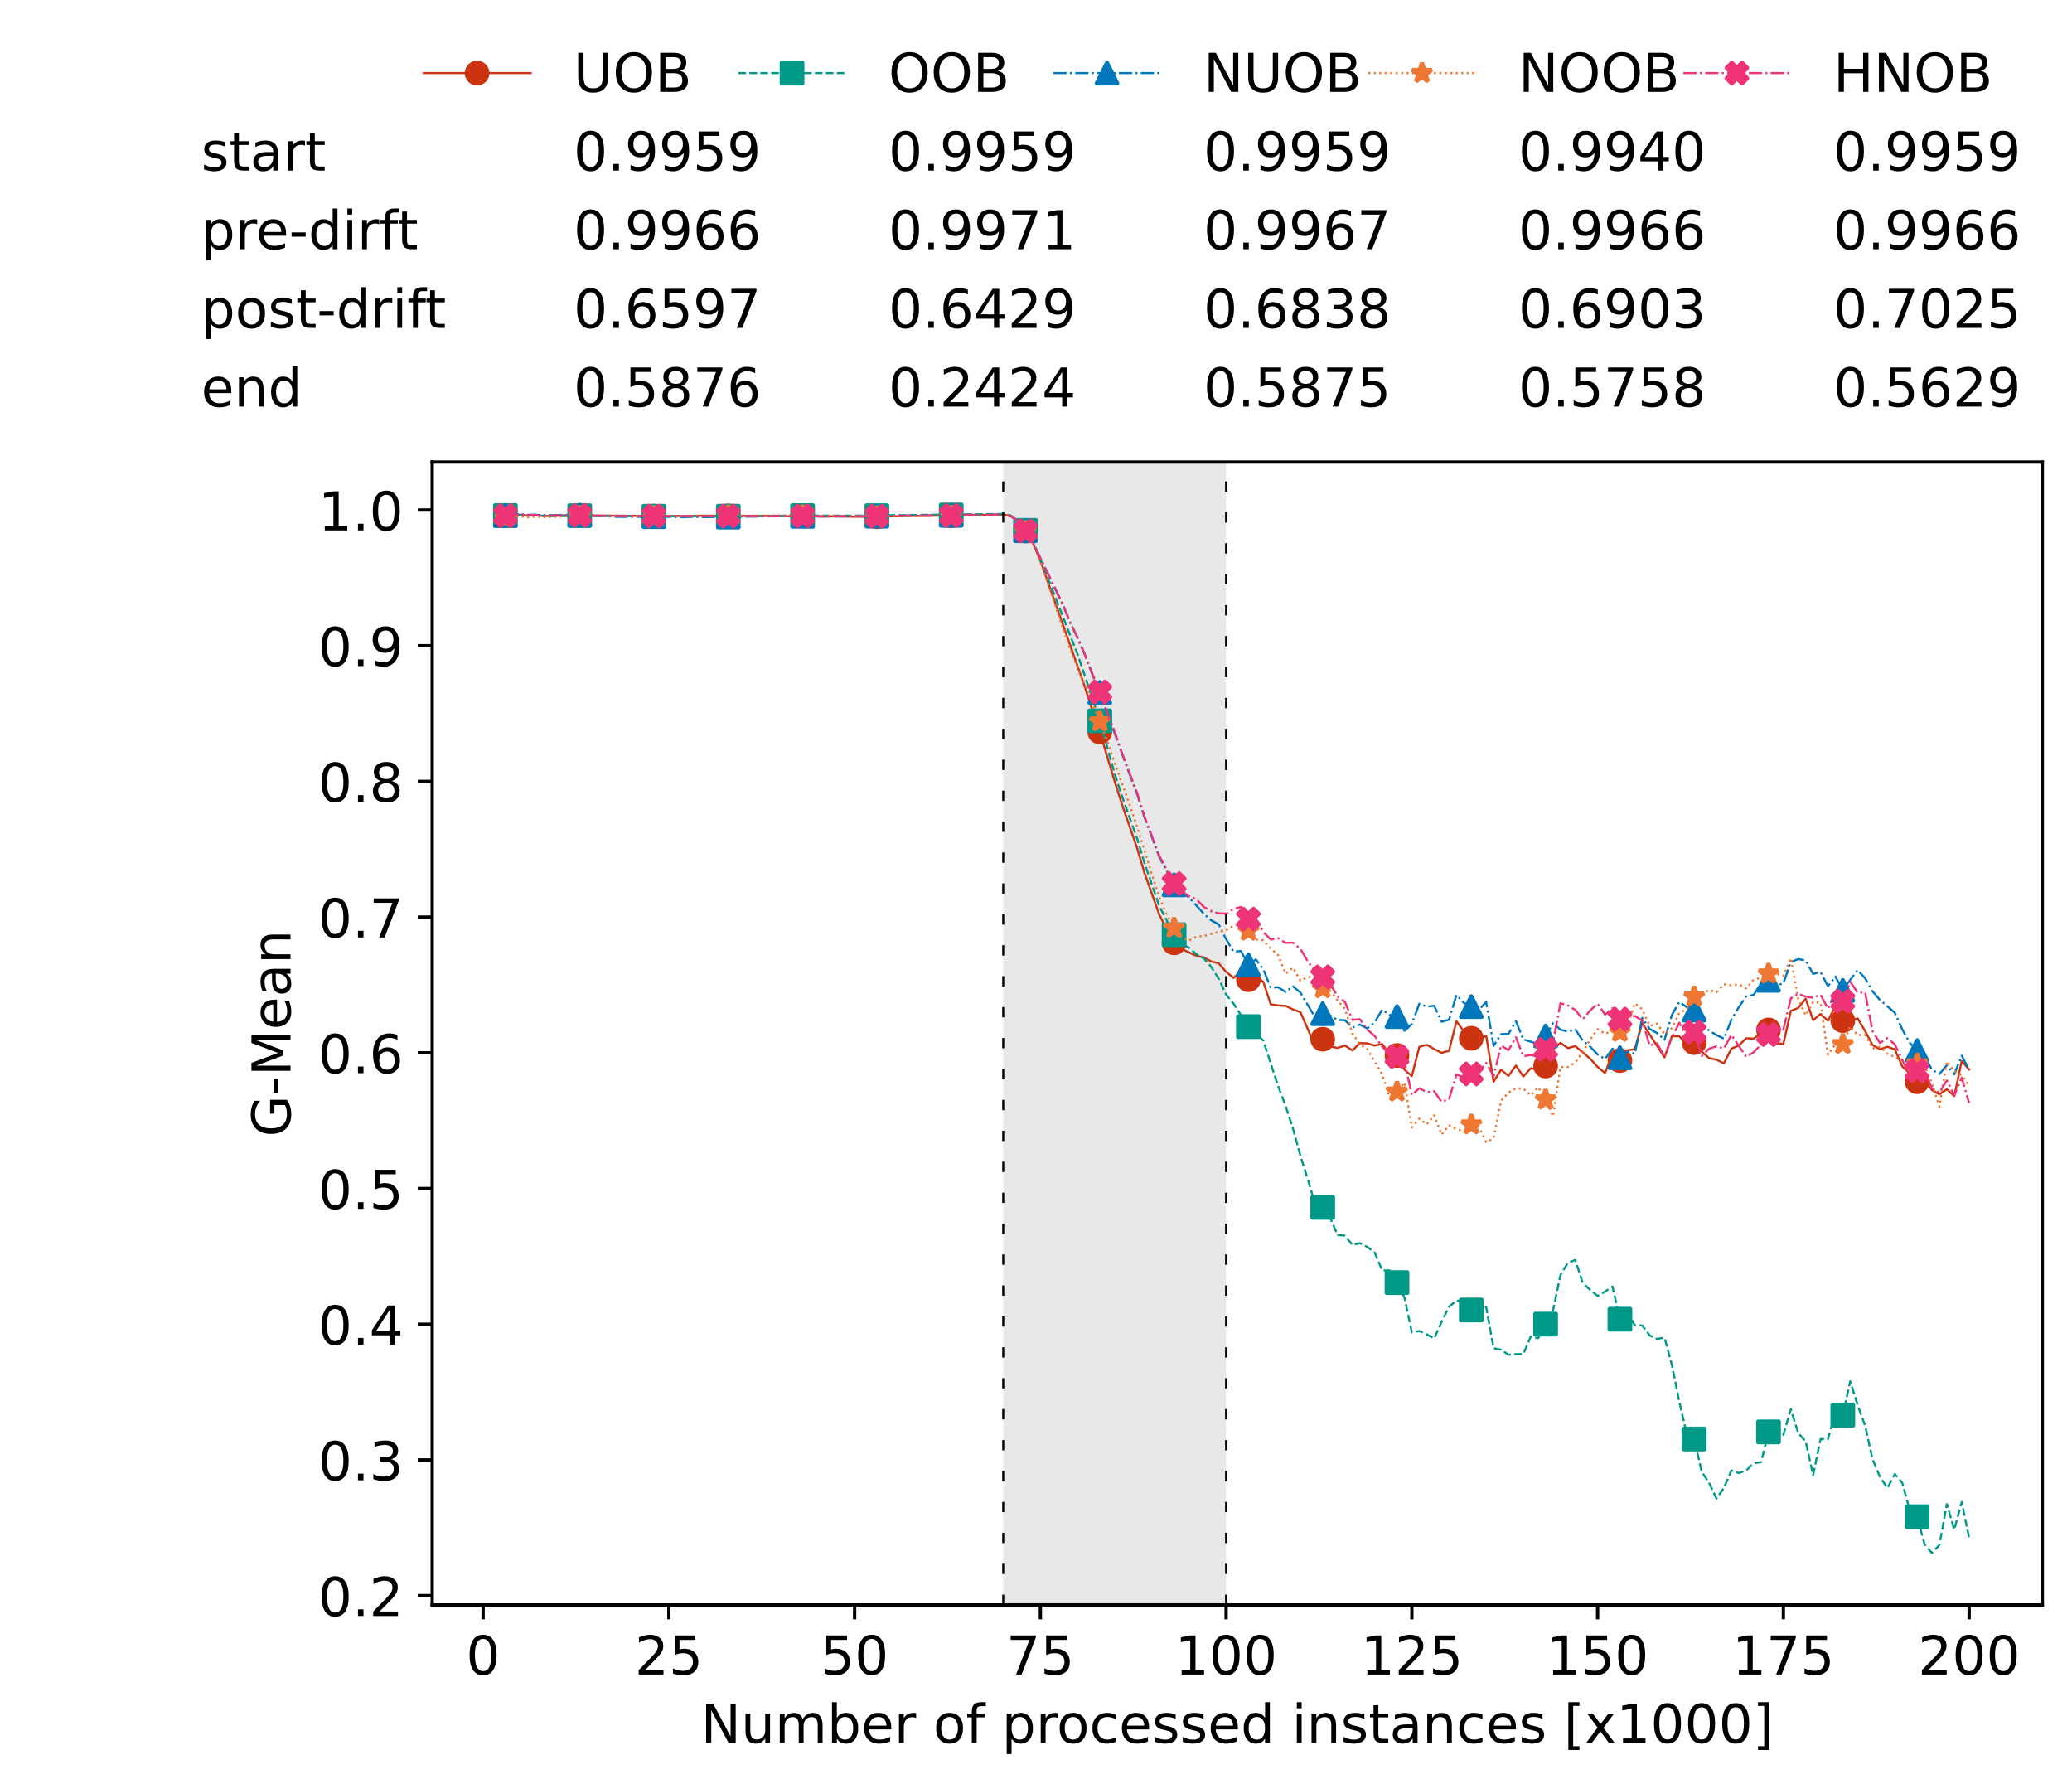 <?xml version="1.0" encoding="utf-8" standalone="no"?>
<!DOCTYPE svg PUBLIC "-//W3C//DTD SVG 1.1//EN"
  "http://www.w3.org/Graphics/SVG/1.1/DTD/svg11.dtd">
<!-- Created with matplotlib (https://matplotlib.org/) -->
<svg height="432.615pt" version="1.1" viewBox="0 0 502.65 432.615" width="502.65pt" xmlns="http://www.w3.org/2000/svg" xmlns:xlink="http://www.w3.org/1999/xlink">
 <defs>
  <style type="text/css">*{stroke-linecap:butt;stroke-linejoin:round;}</style>
 </defs>
 <g id="figure_1">
  <g id="patch_1">
   <path d="M 0 432.615 
L 502.65 432.615 
L 502.65 0 
L 0 0 
z
" style="fill:#ffffff;"/>
  </g>
  <g id="axes_1">
   <g id="patch_2">
    <path d="M 104.85 389.252 
L 495.45 389.252 
L 495.45 112.052 
L 104.85 112.052 
z
" style="fill:#ffffff;"/>
   </g>
   <g id="patch_3">
    <path clip-path="url(#pd9775539bc)" d="M 297.446 389.252 
L 297.446 112.052 
L 243.372 112.052 
L 243.372 389.252 
z
" style="fill:#d3d3d3;opacity:0.5;"/>
   </g>
   <g id="matplotlib.axis_1">
    <g id="xtick_1">
     <g id="line2d_1">
      <defs>
       <path d="M 0 0 
L 0 3.5 
" id="m23be978770" style="stroke:#000000;stroke-width:0.8;"/>
      </defs>
      <g>
       <use style="stroke:#000000;stroke-width:0.8;" x="117.197" xlink:href="#m23be978770" y="389.252"/>
      </g>
     </g>
     <g id="text_1">
      <!-- 0 -->
      <g transform="translate(113.061 406.13)scale(0.13 -0.13)">
       <defs>
        <path d="M 31.781 66.406 
Q 24.172 66.406 20.328 58.906 
Q 16.5 51.422 16.5 36.375 
Q 16.5 21.391 20.328 13.891 
Q 24.172 6.391 31.781 6.391 
Q 39.453 6.391 43.281 13.891 
Q 47.125 21.391 47.125 36.375 
Q 47.125 51.422 43.281 58.906 
Q 39.453 66.406 31.781 66.406 
z
M 31.781 74.219 
Q 44.047 74.219 50.516 64.516 
Q 56.984 54.828 56.984 36.375 
Q 56.984 17.969 50.516 8.266 
Q 44.047 -1.422 31.781 -1.422 
Q 19.531 -1.422 13.062 8.266 
Q 6.594 17.969 6.594 36.375 
Q 6.594 54.828 13.062 64.516 
Q 19.531 74.219 31.781 74.219 
z
" id="DejaVuSans-48"/>
       </defs>
       <use xlink:href="#DejaVuSans-48"/>
      </g>
     </g>
    </g>
    <g id="xtick_2">
     <g id="line2d_2">
      <g>
       <use style="stroke:#000000;stroke-width:0.8;" x="162.259" xlink:href="#m23be978770" y="389.252"/>
      </g>
     </g>
     <g id="text_2">
      <!-- 25 -->
      <g transform="translate(153.988 406.13)scale(0.13 -0.13)">
       <defs>
        <path d="M 19.188 8.297 
L 53.609 8.297 
L 53.609 0 
L 7.328 0 
L 7.328 8.297 
Q 12.938 14.109 22.625 23.891 
Q 32.328 33.688 34.812 36.531 
Q 39.547 41.844 41.422 45.531 
Q 43.312 49.219 43.312 52.781 
Q 43.312 58.594 39.234 62.25 
Q 35.156 65.922 28.609 65.922 
Q 23.969 65.922 18.812 64.312 
Q 13.672 62.703 7.812 59.422 
L 7.812 69.391 
Q 13.766 71.781 18.938 73 
Q 24.125 74.219 28.422 74.219 
Q 39.75 74.219 46.484 68.547 
Q 53.219 62.891 53.219 53.422 
Q 53.219 48.922 51.531 44.891 
Q 49.859 40.875 45.406 35.406 
Q 44.188 33.984 37.641 27.219 
Q 31.109 20.453 19.188 8.297 
z
" id="DejaVuSans-50"/>
        <path d="M 10.797 72.906 
L 49.516 72.906 
L 49.516 64.594 
L 19.828 64.594 
L 19.828 46.734 
Q 21.969 47.469 24.109 47.828 
Q 26.266 48.188 28.422 48.188 
Q 40.625 48.188 47.75 41.5 
Q 54.891 34.812 54.891 23.391 
Q 54.891 11.625 47.562 5.094 
Q 40.234 -1.422 26.906 -1.422 
Q 22.312 -1.422 17.547 -0.641 
Q 12.797 0.141 7.719 1.703 
L 7.719 11.625 
Q 12.109 9.234 16.797 8.062 
Q 21.484 6.891 26.703 6.891 
Q 35.156 6.891 40.078 11.328 
Q 45.016 15.766 45.016 23.391 
Q 45.016 31 40.078 35.438 
Q 35.156 39.891 26.703 39.891 
Q 22.75 39.891 18.812 39.016 
Q 14.891 38.141 10.797 36.281 
z
" id="DejaVuSans-53"/>
       </defs>
       <use xlink:href="#DejaVuSans-50"/>
       <use x="63.623" xlink:href="#DejaVuSans-53"/>
      </g>
     </g>
    </g>
    <g id="xtick_3">
     <g id="line2d_3">
      <g>
       <use style="stroke:#000000;stroke-width:0.8;" x="207.322" xlink:href="#m23be978770" y="389.252"/>
      </g>
     </g>
     <g id="text_3">
      <!-- 50 -->
      <g transform="translate(199.05 406.13)scale(0.13 -0.13)">
       <use xlink:href="#DejaVuSans-53"/>
       <use x="63.623" xlink:href="#DejaVuSans-48"/>
      </g>
     </g>
    </g>
    <g id="xtick_4">
     <g id="line2d_4">
      <g>
       <use style="stroke:#000000;stroke-width:0.8;" x="252.384" xlink:href="#m23be978770" y="389.252"/>
      </g>
     </g>
     <g id="text_4">
      <!-- 75 -->
      <g transform="translate(244.113 406.13)scale(0.13 -0.13)">
       <defs>
        <path d="M 8.203 72.906 
L 55.078 72.906 
L 55.078 68.703 
L 28.609 0 
L 18.312 0 
L 43.219 64.594 
L 8.203 64.594 
z
" id="DejaVuSans-55"/>
       </defs>
       <use xlink:href="#DejaVuSans-55"/>
       <use x="63.623" xlink:href="#DejaVuSans-53"/>
      </g>
     </g>
    </g>
    <g id="xtick_5">
     <g id="line2d_5">
      <g>
       <use style="stroke:#000000;stroke-width:0.8;" x="297.446" xlink:href="#m23be978770" y="389.252"/>
      </g>
     </g>
     <g id="text_5">
      <!-- 100 -->
      <g transform="translate(285.039 406.13)scale(0.13 -0.13)">
       <defs>
        <path d="M 12.406 8.297 
L 28.516 8.297 
L 28.516 63.922 
L 10.984 60.406 
L 10.984 69.391 
L 28.422 72.906 
L 38.281 72.906 
L 38.281 8.297 
L 54.391 8.297 
L 54.391 0 
L 12.406 0 
z
" id="DejaVuSans-49"/>
       </defs>
       <use xlink:href="#DejaVuSans-49"/>
       <use x="63.623" xlink:href="#DejaVuSans-48"/>
       <use x="127.246" xlink:href="#DejaVuSans-48"/>
      </g>
     </g>
    </g>
    <g id="xtick_6">
     <g id="line2d_6">
      <g>
       <use style="stroke:#000000;stroke-width:0.8;" x="342.509" xlink:href="#m23be978770" y="389.252"/>
      </g>
     </g>
     <g id="text_6">
      <!-- 125 -->
      <g transform="translate(330.102 406.13)scale(0.13 -0.13)">
       <use xlink:href="#DejaVuSans-49"/>
       <use x="63.623" xlink:href="#DejaVuSans-50"/>
       <use x="127.246" xlink:href="#DejaVuSans-53"/>
      </g>
     </g>
    </g>
    <g id="xtick_7">
     <g id="line2d_7">
      <g>
       <use style="stroke:#000000;stroke-width:0.8;" x="387.571" xlink:href="#m23be978770" y="389.252"/>
      </g>
     </g>
     <g id="text_7">
      <!-- 150 -->
      <g transform="translate(375.164 406.13)scale(0.13 -0.13)">
       <use xlink:href="#DejaVuSans-49"/>
       <use x="63.623" xlink:href="#DejaVuSans-53"/>
       <use x="127.246" xlink:href="#DejaVuSans-48"/>
      </g>
     </g>
    </g>
    <g id="xtick_8">
     <g id="line2d_8">
      <g>
       <use style="stroke:#000000;stroke-width:0.8;" x="432.633" xlink:href="#m23be978770" y="389.252"/>
      </g>
     </g>
     <g id="text_8">
      <!-- 175 -->
      <g transform="translate(420.226 406.13)scale(0.13 -0.13)">
       <use xlink:href="#DejaVuSans-49"/>
       <use x="63.623" xlink:href="#DejaVuSans-55"/>
       <use x="127.246" xlink:href="#DejaVuSans-53"/>
      </g>
     </g>
    </g>
    <g id="xtick_9">
     <g id="line2d_9">
      <g>
       <use style="stroke:#000000;stroke-width:0.8;" x="477.695" xlink:href="#m23be978770" y="389.252"/>
      </g>
     </g>
     <g id="text_9">
      <!-- 200 -->
      <g transform="translate(465.289 406.13)scale(0.13 -0.13)">
       <use xlink:href="#DejaVuSans-50"/>
       <use x="63.623" xlink:href="#DejaVuSans-48"/>
       <use x="127.246" xlink:href="#DejaVuSans-48"/>
      </g>
     </g>
    </g>
    <g id="text_10">
     <!-- Number of processed instances [x1000] -->
     <g transform="translate(170.025 422.711)scale(0.13 -0.13)">
      <defs>
       <path d="M 9.812 72.906 
L 23.094 72.906 
L 55.422 11.922 
L 55.422 72.906 
L 64.984 72.906 
L 64.984 0 
L 51.703 0 
L 19.391 60.984 
L 19.391 0 
L 9.812 0 
z
" id="DejaVuSans-78"/>
       <path d="M 8.5 21.578 
L 8.5 54.688 
L 17.484 54.688 
L 17.484 21.922 
Q 17.484 14.156 20.5 10.266 
Q 23.531 6.391 29.594 6.391 
Q 36.859 6.391 41.078 11.031 
Q 45.312 15.672 45.312 23.688 
L 45.312 54.688 
L 54.297 54.688 
L 54.297 0 
L 45.312 0 
L 45.312 8.406 
Q 42.047 3.422 37.719 1 
Q 33.406 -1.422 27.688 -1.422 
Q 18.266 -1.422 13.375 4.438 
Q 8.5 10.297 8.5 21.578 
z
M 31.109 56 
z
" id="DejaVuSans-117"/>
       <path d="M 52 44.188 
Q 55.375 50.25 60.062 53.125 
Q 64.75 56 71.094 56 
Q 79.641 56 84.281 50.016 
Q 88.922 44.047 88.922 33.016 
L 88.922 0 
L 79.891 0 
L 79.891 32.719 
Q 79.891 40.578 77.094 44.375 
Q 74.312 48.188 68.609 48.188 
Q 61.625 48.188 57.562 43.547 
Q 53.516 38.922 53.516 30.906 
L 53.516 0 
L 44.484 0 
L 44.484 32.719 
Q 44.484 40.625 41.703 44.406 
Q 38.922 48.188 33.109 48.188 
Q 26.219 48.188 22.156 43.531 
Q 18.109 38.875 18.109 30.906 
L 18.109 0 
L 9.078 0 
L 9.078 54.688 
L 18.109 54.688 
L 18.109 46.188 
Q 21.188 51.219 25.484 53.609 
Q 29.781 56 35.688 56 
Q 41.656 56 45.828 52.969 
Q 50 49.953 52 44.188 
z
" id="DejaVuSans-109"/>
       <path d="M 48.688 27.297 
Q 48.688 37.203 44.609 42.844 
Q 40.531 48.484 33.406 48.484 
Q 26.266 48.484 22.188 42.844 
Q 18.109 37.203 18.109 27.297 
Q 18.109 17.391 22.188 11.75 
Q 26.266 6.109 33.406 6.109 
Q 40.531 6.109 44.609 11.75 
Q 48.688 17.391 48.688 27.297 
z
M 18.109 46.391 
Q 20.953 51.266 25.266 53.625 
Q 29.594 56 35.594 56 
Q 45.562 56 51.781 48.094 
Q 58.016 40.188 58.016 27.297 
Q 58.016 14.406 51.781 6.484 
Q 45.562 -1.422 35.594 -1.422 
Q 29.594 -1.422 25.266 0.953 
Q 20.953 3.328 18.109 8.203 
L 18.109 0 
L 9.078 0 
L 9.078 75.984 
L 18.109 75.984 
z
" id="DejaVuSans-98"/>
       <path d="M 56.203 29.594 
L 56.203 25.203 
L 14.891 25.203 
Q 15.484 15.922 20.484 11.062 
Q 25.484 6.203 34.422 6.203 
Q 39.594 6.203 44.453 7.469 
Q 49.312 8.734 54.109 11.281 
L 54.109 2.781 
Q 49.266 0.734 44.188 -0.344 
Q 39.109 -1.422 33.891 -1.422 
Q 20.797 -1.422 13.156 6.188 
Q 5.516 13.812 5.516 26.812 
Q 5.516 40.234 12.766 48.109 
Q 20.016 56 32.328 56 
Q 43.359 56 49.781 48.891 
Q 56.203 41.797 56.203 29.594 
z
M 47.219 32.234 
Q 47.125 39.594 43.094 43.984 
Q 39.062 48.391 32.422 48.391 
Q 24.906 48.391 20.391 44.141 
Q 15.875 39.891 15.188 32.172 
z
" id="DejaVuSans-101"/>
       <path d="M 41.109 46.297 
Q 39.594 47.172 37.812 47.578 
Q 36.031 48 33.891 48 
Q 26.266 48 22.188 43.047 
Q 18.109 38.094 18.109 28.812 
L 18.109 0 
L 9.078 0 
L 9.078 54.688 
L 18.109 54.688 
L 18.109 46.188 
Q 20.953 51.172 25.484 53.578 
Q 30.031 56 36.531 56 
Q 37.453 56 38.578 55.875 
Q 39.703 55.766 41.062 55.516 
z
" id="DejaVuSans-114"/>
       <path id="DejaVuSans-32"/>
       <path d="M 30.609 48.391 
Q 23.391 48.391 19.188 42.75 
Q 14.984 37.109 14.984 27.297 
Q 14.984 17.484 19.156 11.844 
Q 23.344 6.203 30.609 6.203 
Q 37.797 6.203 41.984 11.859 
Q 46.188 17.531 46.188 27.297 
Q 46.188 37.016 41.984 42.703 
Q 37.797 48.391 30.609 48.391 
z
M 30.609 56 
Q 42.328 56 49.016 48.375 
Q 55.719 40.766 55.719 27.297 
Q 55.719 13.875 49.016 6.219 
Q 42.328 -1.422 30.609 -1.422 
Q 18.844 -1.422 12.172 6.219 
Q 5.516 13.875 5.516 27.297 
Q 5.516 40.766 12.172 48.375 
Q 18.844 56 30.609 56 
z
" id="DejaVuSans-111"/>
       <path d="M 37.109 75.984 
L 37.109 68.5 
L 28.516 68.5 
Q 23.688 68.5 21.797 66.547 
Q 19.922 64.594 19.922 59.516 
L 19.922 54.688 
L 34.719 54.688 
L 34.719 47.703 
L 19.922 47.703 
L 19.922 0 
L 10.891 0 
L 10.891 47.703 
L 2.297 47.703 
L 2.297 54.688 
L 10.891 54.688 
L 10.891 58.5 
Q 10.891 67.625 15.141 71.797 
Q 19.391 75.984 28.609 75.984 
z
" id="DejaVuSans-102"/>
       <path d="M 18.109 8.203 
L 18.109 -20.797 
L 9.078 -20.797 
L 9.078 54.688 
L 18.109 54.688 
L 18.109 46.391 
Q 20.953 51.266 25.266 53.625 
Q 29.594 56 35.594 56 
Q 45.562 56 51.781 48.094 
Q 58.016 40.188 58.016 27.297 
Q 58.016 14.406 51.781 6.484 
Q 45.562 -1.422 35.594 -1.422 
Q 29.594 -1.422 25.266 0.953 
Q 20.953 3.328 18.109 8.203 
z
M 48.688 27.297 
Q 48.688 37.203 44.609 42.844 
Q 40.531 48.484 33.406 48.484 
Q 26.266 48.484 22.188 42.844 
Q 18.109 37.203 18.109 27.297 
Q 18.109 17.391 22.188 11.75 
Q 26.266 6.109 33.406 6.109 
Q 40.531 6.109 44.609 11.75 
Q 48.688 17.391 48.688 27.297 
z
" id="DejaVuSans-112"/>
       <path d="M 48.781 52.594 
L 48.781 44.188 
Q 44.969 46.297 41.141 47.344 
Q 37.312 48.391 33.406 48.391 
Q 24.656 48.391 19.812 42.844 
Q 14.984 37.312 14.984 27.297 
Q 14.984 17.281 19.812 11.734 
Q 24.656 6.203 33.406 6.203 
Q 37.312 6.203 41.141 7.25 
Q 44.969 8.297 48.781 10.406 
L 48.781 2.094 
Q 45.016 0.344 40.984 -0.531 
Q 36.969 -1.422 32.422 -1.422 
Q 20.062 -1.422 12.781 6.344 
Q 5.516 14.109 5.516 27.297 
Q 5.516 40.672 12.859 48.328 
Q 20.219 56 33.016 56 
Q 37.156 56 41.109 55.141 
Q 45.062 54.297 48.781 52.594 
z
" id="DejaVuSans-99"/>
       <path d="M 44.281 53.078 
L 44.281 44.578 
Q 40.484 46.531 36.375 47.5 
Q 32.281 48.484 27.875 48.484 
Q 21.188 48.484 17.844 46.438 
Q 14.5 44.391 14.5 40.281 
Q 14.5 37.156 16.891 35.375 
Q 19.281 33.594 26.516 31.984 
L 29.594 31.297 
Q 39.156 29.25 43.188 25.516 
Q 47.219 21.781 47.219 15.094 
Q 47.219 7.469 41.188 3.016 
Q 35.156 -1.422 24.609 -1.422 
Q 20.219 -1.422 15.453 -0.562 
Q 10.688 0.297 5.422 2 
L 5.422 11.281 
Q 10.406 8.688 15.234 7.391 
Q 20.062 6.109 24.812 6.109 
Q 31.156 6.109 34.562 8.281 
Q 37.984 10.453 37.984 14.406 
Q 37.984 18.062 35.516 20.016 
Q 33.062 21.969 24.703 23.781 
L 21.578 24.516 
Q 13.234 26.266 9.516 29.906 
Q 5.812 33.547 5.812 39.891 
Q 5.812 47.609 11.281 51.797 
Q 16.75 56 26.812 56 
Q 31.781 56 36.172 55.266 
Q 40.578 54.547 44.281 53.078 
z
" id="DejaVuSans-115"/>
       <path d="M 45.406 46.391 
L 45.406 75.984 
L 54.391 75.984 
L 54.391 0 
L 45.406 0 
L 45.406 8.203 
Q 42.578 3.328 38.25 0.953 
Q 33.938 -1.422 27.875 -1.422 
Q 17.969 -1.422 11.734 6.484 
Q 5.516 14.406 5.516 27.297 
Q 5.516 40.188 11.734 48.094 
Q 17.969 56 27.875 56 
Q 33.938 56 38.25 53.625 
Q 42.578 51.266 45.406 46.391 
z
M 14.797 27.297 
Q 14.797 17.391 18.875 11.75 
Q 22.953 6.109 30.078 6.109 
Q 37.203 6.109 41.297 11.75 
Q 45.406 17.391 45.406 27.297 
Q 45.406 37.203 41.297 42.844 
Q 37.203 48.484 30.078 48.484 
Q 22.953 48.484 18.875 42.844 
Q 14.797 37.203 14.797 27.297 
z
" id="DejaVuSans-100"/>
       <path d="M 9.422 54.688 
L 18.406 54.688 
L 18.406 0 
L 9.422 0 
z
M 9.422 75.984 
L 18.406 75.984 
L 18.406 64.594 
L 9.422 64.594 
z
" id="DejaVuSans-105"/>
       <path d="M 54.891 33.016 
L 54.891 0 
L 45.906 0 
L 45.906 32.719 
Q 45.906 40.484 42.875 44.328 
Q 39.844 48.188 33.797 48.188 
Q 26.516 48.188 22.312 43.547 
Q 18.109 38.922 18.109 30.906 
L 18.109 0 
L 9.078 0 
L 9.078 54.688 
L 18.109 54.688 
L 18.109 46.188 
Q 21.344 51.125 25.703 53.562 
Q 30.078 56 35.797 56 
Q 45.219 56 50.047 50.172 
Q 54.891 44.344 54.891 33.016 
z
" id="DejaVuSans-110"/>
       <path d="M 18.312 70.219 
L 18.312 54.688 
L 36.812 54.688 
L 36.812 47.703 
L 18.312 47.703 
L 18.312 18.016 
Q 18.312 11.328 20.141 9.422 
Q 21.969 7.516 27.594 7.516 
L 36.812 7.516 
L 36.812 0 
L 27.594 0 
Q 17.188 0 13.234 3.875 
Q 9.281 7.766 9.281 18.016 
L 9.281 47.703 
L 2.688 47.703 
L 2.688 54.688 
L 9.281 54.688 
L 9.281 70.219 
z
" id="DejaVuSans-116"/>
       <path d="M 34.281 27.484 
Q 23.391 27.484 19.188 25 
Q 14.984 22.516 14.984 16.5 
Q 14.984 11.719 18.141 8.906 
Q 21.297 6.109 26.703 6.109 
Q 34.188 6.109 38.703 11.406 
Q 43.219 16.703 43.219 25.484 
L 43.219 27.484 
z
M 52.203 31.203 
L 52.203 0 
L 43.219 0 
L 43.219 8.297 
Q 40.141 3.328 35.547 0.953 
Q 30.953 -1.422 24.312 -1.422 
Q 15.922 -1.422 10.953 3.297 
Q 6 8.016 6 15.922 
Q 6 25.141 12.172 29.828 
Q 18.359 34.516 30.609 34.516 
L 43.219 34.516 
L 43.219 35.406 
Q 43.219 41.609 39.141 45 
Q 35.062 48.391 27.688 48.391 
Q 23 48.391 18.547 47.266 
Q 14.109 46.141 10.016 43.891 
L 10.016 52.203 
Q 14.938 54.109 19.578 55.047 
Q 24.219 56 28.609 56 
Q 40.484 56 46.344 49.844 
Q 52.203 43.703 52.203 31.203 
z
" id="DejaVuSans-97"/>
       <path d="M 8.594 75.984 
L 29.297 75.984 
L 29.297 69 
L 17.578 69 
L 17.578 -6.203 
L 29.297 -6.203 
L 29.297 -13.188 
L 8.594 -13.188 
z
" id="DejaVuSans-91"/>
       <path d="M 54.891 54.688 
L 35.109 28.078 
L 55.906 0 
L 45.312 0 
L 29.391 21.484 
L 13.484 0 
L 2.875 0 
L 24.125 28.609 
L 4.688 54.688 
L 15.281 54.688 
L 29.781 35.203 
L 44.281 54.688 
z
" id="DejaVuSans-120"/>
       <path d="M 30.422 75.984 
L 30.422 -13.188 
L 9.719 -13.188 
L 9.719 -6.203 
L 21.391 -6.203 
L 21.391 69 
L 9.719 69 
L 9.719 75.984 
z
" id="DejaVuSans-93"/>
      </defs>
      <use xlink:href="#DejaVuSans-78"/>
      <use x="74.805" xlink:href="#DejaVuSans-117"/>
      <use x="138.184" xlink:href="#DejaVuSans-109"/>
      <use x="235.596" xlink:href="#DejaVuSans-98"/>
      <use x="299.072" xlink:href="#DejaVuSans-101"/>
      <use x="360.596" xlink:href="#DejaVuSans-114"/>
      <use x="401.709" xlink:href="#DejaVuSans-32"/>
      <use x="433.496" xlink:href="#DejaVuSans-111"/>
      <use x="494.678" xlink:href="#DejaVuSans-102"/>
      <use x="529.883" xlink:href="#DejaVuSans-32"/>
      <use x="561.67" xlink:href="#DejaVuSans-112"/>
      <use x="625.146" xlink:href="#DejaVuSans-114"/>
      <use x="664.01" xlink:href="#DejaVuSans-111"/>
      <use x="725.191" xlink:href="#DejaVuSans-99"/>
      <use x="780.172" xlink:href="#DejaVuSans-101"/>
      <use x="841.695" xlink:href="#DejaVuSans-115"/>
      <use x="893.795" xlink:href="#DejaVuSans-115"/>
      <use x="945.895" xlink:href="#DejaVuSans-101"/>
      <use x="1007.418" xlink:href="#DejaVuSans-100"/>
      <use x="1070.895" xlink:href="#DejaVuSans-32"/>
      <use x="1102.682" xlink:href="#DejaVuSans-105"/>
      <use x="1130.465" xlink:href="#DejaVuSans-110"/>
      <use x="1193.844" xlink:href="#DejaVuSans-115"/>
      <use x="1245.943" xlink:href="#DejaVuSans-116"/>
      <use x="1285.152" xlink:href="#DejaVuSans-97"/>
      <use x="1346.432" xlink:href="#DejaVuSans-110"/>
      <use x="1409.811" xlink:href="#DejaVuSans-99"/>
      <use x="1464.791" xlink:href="#DejaVuSans-101"/>
      <use x="1526.314" xlink:href="#DejaVuSans-115"/>
      <use x="1578.414" xlink:href="#DejaVuSans-32"/>
      <use x="1610.201" xlink:href="#DejaVuSans-91"/>
      <use x="1649.215" xlink:href="#DejaVuSans-120"/>
      <use x="1708.395" xlink:href="#DejaVuSans-49"/>
      <use x="1772.018" xlink:href="#DejaVuSans-48"/>
      <use x="1835.641" xlink:href="#DejaVuSans-48"/>
      <use x="1899.264" xlink:href="#DejaVuSans-48"/>
      <use x="1962.887" xlink:href="#DejaVuSans-93"/>
     </g>
    </g>
   </g>
   <g id="matplotlib.axis_2">
    <g id="ytick_1">
     <g id="line2d_10">
      <defs>
       <path d="M 0 0 
L -3.5 0 
" id="mf92adf8e63" style="stroke:#000000;stroke-width:0.8;"/>
      </defs>
      <g>
       <use style="stroke:#000000;stroke-width:0.8;" x="104.85" xlink:href="#mf92adf8e63" y="386.99"/>
      </g>
     </g>
     <g id="text_11">
      <!-- 0.2 -->
      <g transform="translate(77.176 391.929)scale(0.13 -0.13)">
       <defs>
        <path d="M 10.688 12.406 
L 21 12.406 
L 21 0 
L 10.688 0 
z
" id="DejaVuSans-46"/>
       </defs>
       <use xlink:href="#DejaVuSans-48"/>
       <use x="63.623" xlink:href="#DejaVuSans-46"/>
       <use x="95.41" xlink:href="#DejaVuSans-50"/>
      </g>
     </g>
    </g>
    <g id="ytick_2">
     <g id="line2d_11">
      <g>
       <use style="stroke:#000000;stroke-width:0.8;" x="104.85" xlink:href="#mf92adf8e63" y="354.078"/>
      </g>
     </g>
     <g id="text_12">
      <!-- 0.3 -->
      <g transform="translate(77.176 359.017)scale(0.13 -0.13)">
       <defs>
        <path d="M 40.578 39.312 
Q 47.656 37.797 51.625 33 
Q 55.609 28.219 55.609 21.188 
Q 55.609 10.406 48.188 4.484 
Q 40.766 -1.422 27.094 -1.422 
Q 22.516 -1.422 17.656 -0.516 
Q 12.797 0.391 7.625 2.203 
L 7.625 11.719 
Q 11.719 9.328 16.594 8.109 
Q 21.484 6.891 26.812 6.891 
Q 36.078 6.891 40.938 10.547 
Q 45.797 14.203 45.797 21.188 
Q 45.797 27.641 41.281 31.266 
Q 36.766 34.906 28.719 34.906 
L 20.219 34.906 
L 20.219 43.016 
L 29.109 43.016 
Q 36.375 43.016 40.234 45.922 
Q 44.094 48.828 44.094 54.297 
Q 44.094 59.906 40.109 62.906 
Q 36.141 65.922 28.719 65.922 
Q 24.656 65.922 20.016 65.031 
Q 15.375 64.156 9.812 62.312 
L 9.812 71.094 
Q 15.438 72.656 20.344 73.438 
Q 25.25 74.219 29.594 74.219 
Q 40.828 74.219 47.359 69.109 
Q 53.906 64.016 53.906 55.328 
Q 53.906 49.266 50.438 45.094 
Q 46.969 40.922 40.578 39.312 
z
" id="DejaVuSans-51"/>
       </defs>
       <use xlink:href="#DejaVuSans-48"/>
       <use x="63.623" xlink:href="#DejaVuSans-46"/>
       <use x="95.41" xlink:href="#DejaVuSans-51"/>
      </g>
     </g>
    </g>
    <g id="ytick_3">
     <g id="line2d_12">
      <g>
       <use style="stroke:#000000;stroke-width:0.8;" x="104.85" xlink:href="#mf92adf8e63" y="321.166"/>
      </g>
     </g>
     <g id="text_13">
      <!-- 0.4 -->
      <g transform="translate(77.176 326.105)scale(0.13 -0.13)">
       <defs>
        <path d="M 37.797 64.312 
L 12.891 25.391 
L 37.797 25.391 
z
M 35.203 72.906 
L 47.609 72.906 
L 47.609 25.391 
L 58.016 25.391 
L 58.016 17.188 
L 47.609 17.188 
L 47.609 0 
L 37.797 0 
L 37.797 17.188 
L 4.891 17.188 
L 4.891 26.703 
z
" id="DejaVuSans-52"/>
       </defs>
       <use xlink:href="#DejaVuSans-48"/>
       <use x="63.623" xlink:href="#DejaVuSans-46"/>
       <use x="95.41" xlink:href="#DejaVuSans-52"/>
      </g>
     </g>
    </g>
    <g id="ytick_4">
     <g id="line2d_13">
      <g>
       <use style="stroke:#000000;stroke-width:0.8;" x="104.85" xlink:href="#mf92adf8e63" y="288.254"/>
      </g>
     </g>
     <g id="text_14">
      <!-- 0.5 -->
      <g transform="translate(77.176 293.193)scale(0.13 -0.13)">
       <use xlink:href="#DejaVuSans-48"/>
       <use x="63.623" xlink:href="#DejaVuSans-46"/>
       <use x="95.41" xlink:href="#DejaVuSans-53"/>
      </g>
     </g>
    </g>
    <g id="ytick_5">
     <g id="line2d_14">
      <g>
       <use style="stroke:#000000;stroke-width:0.8;" x="104.85" xlink:href="#mf92adf8e63" y="255.342"/>
      </g>
     </g>
     <g id="text_15">
      <!-- 0.6 -->
      <g transform="translate(77.176 260.281)scale(0.13 -0.13)">
       <defs>
        <path d="M 33.016 40.375 
Q 26.375 40.375 22.484 35.828 
Q 18.609 31.297 18.609 23.391 
Q 18.609 15.531 22.484 10.953 
Q 26.375 6.391 33.016 6.391 
Q 39.656 6.391 43.531 10.953 
Q 47.406 15.531 47.406 23.391 
Q 47.406 31.297 43.531 35.828 
Q 39.656 40.375 33.016 40.375 
z
M 52.594 71.297 
L 52.594 62.312 
Q 48.875 64.062 45.094 64.984 
Q 41.312 65.922 37.594 65.922 
Q 27.828 65.922 22.672 59.328 
Q 17.531 52.734 16.797 39.406 
Q 19.672 43.656 24.016 45.922 
Q 28.375 48.188 33.594 48.188 
Q 44.578 48.188 50.953 41.516 
Q 57.328 34.859 57.328 23.391 
Q 57.328 12.156 50.688 5.359 
Q 44.047 -1.422 33.016 -1.422 
Q 20.359 -1.422 13.672 8.266 
Q 6.984 17.969 6.984 36.375 
Q 6.984 53.656 15.188 63.938 
Q 23.391 74.219 37.203 74.219 
Q 40.922 74.219 44.703 73.484 
Q 48.484 72.75 52.594 71.297 
z
" id="DejaVuSans-54"/>
       </defs>
       <use xlink:href="#DejaVuSans-48"/>
       <use x="63.623" xlink:href="#DejaVuSans-46"/>
       <use x="95.41" xlink:href="#DejaVuSans-54"/>
      </g>
     </g>
    </g>
    <g id="ytick_6">
     <g id="line2d_15">
      <g>
       <use style="stroke:#000000;stroke-width:0.8;" x="104.85" xlink:href="#mf92adf8e63" y="222.43"/>
      </g>
     </g>
     <g id="text_16">
      <!-- 0.7 -->
      <g transform="translate(77.176 227.369)scale(0.13 -0.13)">
       <use xlink:href="#DejaVuSans-48"/>
       <use x="63.623" xlink:href="#DejaVuSans-46"/>
       <use x="95.41" xlink:href="#DejaVuSans-55"/>
      </g>
     </g>
    </g>
    <g id="ytick_7">
     <g id="line2d_16">
      <g>
       <use style="stroke:#000000;stroke-width:0.8;" x="104.85" xlink:href="#mf92adf8e63" y="189.517"/>
      </g>
     </g>
     <g id="text_17">
      <!-- 0.8 -->
      <g transform="translate(77.176 194.456)scale(0.13 -0.13)">
       <defs>
        <path d="M 31.781 34.625 
Q 24.75 34.625 20.719 30.859 
Q 16.703 27.094 16.703 20.516 
Q 16.703 13.922 20.719 10.156 
Q 24.75 6.391 31.781 6.391 
Q 38.812 6.391 42.859 10.172 
Q 46.922 13.969 46.922 20.516 
Q 46.922 27.094 42.891 30.859 
Q 38.875 34.625 31.781 34.625 
z
M 21.922 38.812 
Q 15.578 40.375 12.031 44.719 
Q 8.5 49.078 8.5 55.328 
Q 8.5 64.062 14.719 69.141 
Q 20.953 74.219 31.781 74.219 
Q 42.672 74.219 48.875 69.141 
Q 55.078 64.062 55.078 55.328 
Q 55.078 49.078 51.531 44.719 
Q 48 40.375 41.703 38.812 
Q 48.828 37.156 52.797 32.312 
Q 56.781 27.484 56.781 20.516 
Q 56.781 9.906 50.312 4.234 
Q 43.844 -1.422 31.781 -1.422 
Q 19.734 -1.422 13.25 4.234 
Q 6.781 9.906 6.781 20.516 
Q 6.781 27.484 10.781 32.312 
Q 14.797 37.156 21.922 38.812 
z
M 18.312 54.391 
Q 18.312 48.734 21.844 45.562 
Q 25.391 42.391 31.781 42.391 
Q 38.141 42.391 41.719 45.562 
Q 45.312 48.734 45.312 54.391 
Q 45.312 60.062 41.719 63.234 
Q 38.141 66.406 31.781 66.406 
Q 25.391 66.406 21.844 63.234 
Q 18.312 60.062 18.312 54.391 
z
" id="DejaVuSans-56"/>
       </defs>
       <use xlink:href="#DejaVuSans-48"/>
       <use x="63.623" xlink:href="#DejaVuSans-46"/>
       <use x="95.41" xlink:href="#DejaVuSans-56"/>
      </g>
     </g>
    </g>
    <g id="ytick_8">
     <g id="line2d_17">
      <g>
       <use style="stroke:#000000;stroke-width:0.8;" x="104.85" xlink:href="#mf92adf8e63" y="156.605"/>
      </g>
     </g>
     <g id="text_18">
      <!-- 0.9 -->
      <g transform="translate(77.176 161.544)scale(0.13 -0.13)">
       <defs>
        <path d="M 10.984 1.516 
L 10.984 10.5 
Q 14.703 8.734 18.5 7.812 
Q 22.312 6.891 25.984 6.891 
Q 35.75 6.891 40.891 13.453 
Q 46.047 20.016 46.781 33.406 
Q 43.953 29.203 39.594 26.953 
Q 35.25 24.703 29.984 24.703 
Q 19.047 24.703 12.672 31.312 
Q 6.297 37.938 6.297 49.422 
Q 6.297 60.641 12.938 67.422 
Q 19.578 74.219 30.609 74.219 
Q 43.266 74.219 49.922 64.516 
Q 56.594 54.828 56.594 36.375 
Q 56.594 19.141 48.406 8.859 
Q 40.234 -1.422 26.422 -1.422 
Q 22.703 -1.422 18.891 -0.688 
Q 15.094 0.047 10.984 1.516 
z
M 30.609 32.422 
Q 37.25 32.422 41.125 36.953 
Q 45.016 41.5 45.016 49.422 
Q 45.016 57.281 41.125 61.844 
Q 37.25 66.406 30.609 66.406 
Q 23.969 66.406 20.094 61.844 
Q 16.219 57.281 16.219 49.422 
Q 16.219 41.5 20.094 36.953 
Q 23.969 32.422 30.609 32.422 
z
" id="DejaVuSans-57"/>
       </defs>
       <use xlink:href="#DejaVuSans-48"/>
       <use x="63.623" xlink:href="#DejaVuSans-46"/>
       <use x="95.41" xlink:href="#DejaVuSans-57"/>
      </g>
     </g>
    </g>
    <g id="ytick_9">
     <g id="line2d_18">
      <g>
       <use style="stroke:#000000;stroke-width:0.8;" x="104.85" xlink:href="#mf92adf8e63" y="123.693"/>
      </g>
     </g>
     <g id="text_19">
      <!-- 1.0 -->
      <g transform="translate(77.176 128.632)scale(0.13 -0.13)">
       <use xlink:href="#DejaVuSans-49"/>
       <use x="63.623" xlink:href="#DejaVuSans-46"/>
       <use x="95.41" xlink:href="#DejaVuSans-48"/>
      </g>
     </g>
    </g>
    <g id="text_20">
     <!-- G-Mean -->
     <g transform="translate(70.472 275.744)rotate(-90)scale(0.13 -0.13)">
      <defs>
       <path d="M 59.516 10.406 
L 59.516 29.984 
L 43.406 29.984 
L 43.406 38.094 
L 69.281 38.094 
L 69.281 6.781 
Q 63.578 2.734 56.688 0.656 
Q 49.812 -1.422 42 -1.422 
Q 24.906 -1.422 15.25 8.562 
Q 5.609 18.562 5.609 36.375 
Q 5.609 54.25 15.25 64.234 
Q 24.906 74.219 42 74.219 
Q 49.125 74.219 55.547 72.453 
Q 61.969 70.703 67.391 67.281 
L 67.391 56.781 
Q 61.922 61.422 55.766 63.766 
Q 49.609 66.109 42.828 66.109 
Q 29.438 66.109 22.719 58.641 
Q 16.016 51.172 16.016 36.375 
Q 16.016 21.625 22.719 14.156 
Q 29.438 6.688 42.828 6.688 
Q 48.047 6.688 52.141 7.594 
Q 56.25 8.5 59.516 10.406 
z
" id="DejaVuSans-71"/>
       <path d="M 4.891 31.391 
L 31.203 31.391 
L 31.203 23.391 
L 4.891 23.391 
z
" id="DejaVuSans-45"/>
       <path d="M 9.812 72.906 
L 24.516 72.906 
L 43.109 23.297 
L 61.812 72.906 
L 76.516 72.906 
L 76.516 0 
L 66.891 0 
L 66.891 64.016 
L 48.094 14.016 
L 38.188 14.016 
L 19.391 64.016 
L 19.391 0 
L 9.812 0 
z
" id="DejaVuSans-77"/>
      </defs>
      <use xlink:href="#DejaVuSans-71"/>
      <use x="77.49" xlink:href="#DejaVuSans-45"/>
      <use x="113.574" xlink:href="#DejaVuSans-77"/>
      <use x="199.854" xlink:href="#DejaVuSans-101"/>
      <use x="261.377" xlink:href="#DejaVuSans-97"/>
      <use x="322.656" xlink:href="#DejaVuSans-110"/>
     </g>
    </g>
   </g>
   <g id="line2d_19"/>
   <g id="line2d_20"/>
   <g id="line2d_21"/>
   <g id="line2d_22"/>
   <g id="line2d_23"/>
   <g id="line2d_24">
    <path clip-path="url(#pd9775539bc)" d="M 122.605 125.037 
L 124.407 124.694 
L 128.012 125.032 
L 129.815 124.891 
L 131.617 125.125 
L 133.419 125.155 
L 137.024 125.008 
L 140.629 125.003 
L 151.444 125.082 
L 156.852 125.119 
L 160.457 125.183 
L 171.272 125.071 
L 187.494 125.138 
L 191.099 125.206 
L 194.704 125.107 
L 200.112 125.288 
L 201.914 125.221 
L 207.322 125.319 
L 212.729 125.319 
L 221.742 125.108 
L 225.347 125.124 
L 227.149 125.041 
L 230.754 125.076 
L 236.162 124.946 
L 239.767 124.849 
L 243.372 124.799 
L 245.174 125.121 
L 246.976 126.354 
L 248.779 128.788 
L 250.581 131.757 
L 252.384 135.948 
L 255.989 146.203 
L 263.199 166.647 
L 265.001 172.287 
L 266.804 177.526 
L 270.409 189.508 
L 272.211 195.195 
L 275.816 205.567 
L 277.619 211.647 
L 281.224 221.806 
L 283.026 225.371 
L 284.829 228.668 
L 286.631 230.154 
L 290.236 231.815 
L 292.039 232.212 
L 293.841 233.182 
L 295.644 233.641 
L 297.446 235.697 
L 299.249 237.184 
L 301.051 235.515 
L 302.854 237.61 
L 304.656 236.984 
L 306.459 238.082 
L 308.261 243.584 
L 310.064 243.851 
L 311.866 243.952 
L 313.669 244.823 
L 315.471 245.487 
L 319.076 253.751 
L 320.879 252.043 
L 322.681 253.817 
L 324.484 254.155 
L 326.286 253.578 
L 328.089 254.783 
L 329.891 252.986 
L 331.694 253.057 
L 333.496 253.589 
L 335.299 253.186 
L 337.101 255.574 
L 338.904 255.993 
L 340.706 259.421 
L 342.509 260.984 
L 344.311 253.894 
L 346.114 253.394 
L 347.916 254.433 
L 349.719 255.343 
L 351.521 254.852 
L 353.324 247.699 
L 355.126 250.111 
L 356.928 251.815 
L 358.731 252.197 
L 360.533 251.193 
L 362.336 262.363 
L 364.138 259.453 
L 365.941 260.946 
L 367.743 258.445 
L 369.546 261.083 
L 371.348 259.099 
L 373.151 259.382 
L 374.953 258.546 
L 376.756 254.528 
L 378.558 252.927 
L 380.361 254.209 
L 382.163 253.703 
L 385.768 256.775 
L 387.571 258.779 
L 389.373 260.244 
L 391.176 255.495 
L 392.978 257.218 
L 394.781 254.724 
L 396.583 254.493 
L 398.386 248.086 
L 403.793 256.465 
L 405.596 251.299 
L 407.398 251.357 
L 409.201 253.286 
L 411.003 252.869 
L 412.806 254.99 
L 414.608 256.627 
L 416.411 257.019 
L 418.213 257.901 
L 420.016 254.342 
L 421.818 253.561 
L 423.621 251.814 
L 425.423 251.89 
L 427.226 250.636 
L 429.028 249.795 
L 430.831 253.058 
L 432.633 253.165 
L 434.436 245.172 
L 436.238 244.465 
L 438.041 242.237 
L 439.843 247.431 
L 441.646 245.926 
L 443.448 247.571 
L 445.251 244.026 
L 447.053 247.533 
L 448.856 247.499 
L 450.658 247.002 
L 452.461 250.071 
L 454.263 253.457 
L 456.066 254.484 
L 457.868 253.872 
L 459.671 254.51 
L 461.473 258.66 
L 463.276 260.32 
L 465.078 262.351 
L 466.881 261.729 
L 468.683 264.4 
L 470.485 265.407 
L 472.288 264.184 
L 474.09 265.839 
L 475.893 257.357 
L 477.695 259.411 
L 477.695 259.411 
" style="fill:none;stroke:#cc3311;stroke-linecap:square;stroke-width:0.5;"/>
    <defs>
     <path d="M 0 2.5 
C 0.663 2.5 1.299 2.237 1.768 1.768 
C 2.237 1.299 2.5 0.663 2.5 0 
C 2.5 -0.663 2.237 -1.299 1.768 -1.768 
C 1.299 -2.237 0.663 -2.5 0 -2.5 
C -0.663 -2.5 -1.299 -2.237 -1.768 -1.768 
C -2.237 -1.299 -2.5 -0.663 -2.5 0 
C -2.5 0.663 -2.237 1.299 -1.768 1.768 
C -1.299 2.237 -0.663 2.5 0 2.5 
z
" id="m11e96ea484" style="stroke:#cc3311;"/>
    </defs>
    <g clip-path="url(#pd9775539bc)">
     <use style="fill:#cc3311;stroke:#cc3311;" x="122.605" xlink:href="#m11e96ea484" y="125.037"/>
     <use style="fill:#cc3311;stroke:#cc3311;" x="140.629" xlink:href="#m11e96ea484" y="125.003"/>
     <use style="fill:#cc3311;stroke:#cc3311;" x="158.654" xlink:href="#m11e96ea484" y="125.167"/>
     <use style="fill:#cc3311;stroke:#cc3311;" x="176.679" xlink:href="#m11e96ea484" y="125.106"/>
     <use style="fill:#cc3311;stroke:#cc3311;" x="194.704" xlink:href="#m11e96ea484" y="125.107"/>
     <use style="fill:#cc3311;stroke:#cc3311;" x="212.729" xlink:href="#m11e96ea484" y="125.319"/>
     <use style="fill:#cc3311;stroke:#cc3311;" x="230.754" xlink:href="#m11e96ea484" y="125.076"/>
     <use style="fill:#cc3311;stroke:#cc3311;" x="248.779" xlink:href="#m11e96ea484" y="128.788"/>
     <use style="fill:#cc3311;stroke:#cc3311;" x="266.804" xlink:href="#m11e96ea484" y="177.526"/>
     <use style="fill:#cc3311;stroke:#cc3311;" x="284.829" xlink:href="#m11e96ea484" y="228.668"/>
     <use style="fill:#cc3311;stroke:#cc3311;" x="302.854" xlink:href="#m11e96ea484" y="237.61"/>
     <use style="fill:#cc3311;stroke:#cc3311;" x="320.879" xlink:href="#m11e96ea484" y="252.043"/>
     <use style="fill:#cc3311;stroke:#cc3311;" x="338.904" xlink:href="#m11e96ea484" y="255.993"/>
     <use style="fill:#cc3311;stroke:#cc3311;" x="356.928" xlink:href="#m11e96ea484" y="251.815"/>
     <use style="fill:#cc3311;stroke:#cc3311;" x="374.953" xlink:href="#m11e96ea484" y="258.546"/>
     <use style="fill:#cc3311;stroke:#cc3311;" x="392.978" xlink:href="#m11e96ea484" y="257.218"/>
     <use style="fill:#cc3311;stroke:#cc3311;" x="411.003" xlink:href="#m11e96ea484" y="252.869"/>
     <use style="fill:#cc3311;stroke:#cc3311;" x="429.028" xlink:href="#m11e96ea484" y="249.795"/>
     <use style="fill:#cc3311;stroke:#cc3311;" x="447.053" xlink:href="#m11e96ea484" y="247.533"/>
     <use style="fill:#cc3311;stroke:#cc3311;" x="465.078" xlink:href="#m11e96ea484" y="262.351"/>
    </g>
   </g>
   <g id="line2d_25"/>
   <g id="line2d_26"/>
   <g id="line2d_27"/>
   <g id="line2d_28"/>
   <g id="line2d_29">
    <path clip-path="url(#pd9775539bc)" d="M 122.605 125.037 
L 124.407 125.034 
L 126.21 124.918 
L 128.012 125.037 
L 129.815 124.963 
L 133.419 125.162 
L 144.234 125.13 
L 151.444 125.181 
L 156.852 125.205 
L 191.099 125.111 
L 194.704 125.044 
L 207.322 125.058 
L 243.372 124.652 
L 245.174 125.007 
L 246.976 126.24 
L 248.779 128.627 
L 250.581 131.527 
L 252.384 135.546 
L 261.396 158.639 
L 265.001 169.358 
L 266.804 174.828 
L 270.409 187.652 
L 272.211 193.185 
L 275.816 203.262 
L 277.619 209.24 
L 281.224 219.728 
L 284.829 226.704 
L 286.631 228.943 
L 288.434 229.849 
L 290.236 231.419 
L 292.039 232.442 
L 293.841 234.515 
L 295.644 237.372 
L 297.446 241.218 
L 299.249 243.42 
L 302.854 248.991 
L 306.459 252.381 
L 310.064 263.411 
L 311.866 268.202 
L 313.669 273.715 
L 315.471 280.33 
L 317.274 286.057 
L 319.076 292.189 
L 320.879 292.827 
L 322.681 295.36 
L 324.484 299.535 
L 326.286 299.69 
L 328.089 301.96 
L 329.891 301.512 
L 331.694 302.413 
L 333.496 303.807 
L 335.299 308.105 
L 337.101 308.101 
L 338.904 311.076 
L 340.706 314.664 
L 342.509 323.175 
L 344.311 322.817 
L 346.114 323.617 
L 347.916 324.635 
L 349.719 320.599 
L 351.521 316.937 
L 353.324 315.417 
L 355.126 315.67 
L 356.928 317.721 
L 358.731 320.02 
L 360.533 316.971 
L 362.336 327.002 
L 364.138 327.341 
L 365.941 328.574 
L 367.743 328.415 
L 369.546 328.398 
L 371.348 324.153 
L 373.151 324.56 
L 376.756 317.795 
L 378.558 309.236 
L 380.361 306.261 
L 382.163 305.593 
L 383.966 311.212 
L 385.768 312.842 
L 387.571 314.304 
L 389.373 313.259 
L 391.176 312.02 
L 392.978 319.95 
L 394.781 318.194 
L 396.583 321.476 
L 398.386 321.476 
L 400.188 323.871 
L 401.991 324.739 
L 403.793 324.397 
L 405.596 331.088 
L 407.398 340.033 
L 409.201 347.775 
L 411.003 349.01 
L 412.806 356.891 
L 414.608 359.655 
L 416.411 363.451 
L 418.213 360.858 
L 420.016 356.622 
L 421.818 357.265 
L 423.621 356.64 
L 425.423 354.895 
L 427.226 354.623 
L 429.028 347.282 
L 430.831 348.768 
L 432.633 347.98 
L 434.436 341.766 
L 436.238 347.57 
L 438.041 349.576 
L 439.843 357.788 
L 441.646 349.032 
L 443.448 349.032 
L 445.251 342.603 
L 447.053 343.229 
L 448.856 335.013 
L 450.658 340.808 
L 452.461 345.755 
L 454.263 353.958 
L 456.066 358.194 
L 457.868 360.915 
L 459.671 357.508 
L 461.473 359.63 
L 463.276 366.324 
L 465.078 367.859 
L 466.881 374.563 
L 468.683 376.652 
L 470.485 374.679 
L 472.288 364.801 
L 474.09 370.989 
L 475.893 364.295 
L 477.695 373.051 
L 477.695 373.051 
" style="fill:none;stroke:#009988;stroke-dasharray:1.85,0.8;stroke-dashoffset:0;stroke-width:0.5;"/>
    <defs>
     <path d="M -2.5 2.5 
L 2.5 2.5 
L 2.5 -2.5 
L -2.5 -2.5 
z
" id="m992edb6156" style="stroke:#009988;stroke-linejoin:miter;"/>
    </defs>
    <g clip-path="url(#pd9775539bc)">
     <use style="fill:#009988;stroke:#009988;stroke-linejoin:miter;" x="122.605" xlink:href="#m992edb6156" y="125.037"/>
     <use style="fill:#009988;stroke:#009988;stroke-linejoin:miter;" x="140.629" xlink:href="#m992edb6156" y="125.067"/>
     <use style="fill:#009988;stroke:#009988;stroke-linejoin:miter;" x="158.654" xlink:href="#m992edb6156" y="125.204"/>
     <use style="fill:#009988;stroke:#009988;stroke-linejoin:miter;" x="176.679" xlink:href="#m992edb6156" y="125.191"/>
     <use style="fill:#009988;stroke:#009988;stroke-linejoin:miter;" x="194.704" xlink:href="#m992edb6156" y="125.044"/>
     <use style="fill:#009988;stroke:#009988;stroke-linejoin:miter;" x="212.729" xlink:href="#m992edb6156" y="125.058"/>
     <use style="fill:#009988;stroke:#009988;stroke-linejoin:miter;" x="230.754" xlink:href="#m992edb6156" y="124.895"/>
     <use style="fill:#009988;stroke:#009988;stroke-linejoin:miter;" x="248.779" xlink:href="#m992edb6156" y="128.627"/>
     <use style="fill:#009988;stroke:#009988;stroke-linejoin:miter;" x="266.804" xlink:href="#m992edb6156" y="174.828"/>
     <use style="fill:#009988;stroke:#009988;stroke-linejoin:miter;" x="284.829" xlink:href="#m992edb6156" y="226.704"/>
     <use style="fill:#009988;stroke:#009988;stroke-linejoin:miter;" x="302.854" xlink:href="#m992edb6156" y="248.991"/>
     <use style="fill:#009988;stroke:#009988;stroke-linejoin:miter;" x="320.879" xlink:href="#m992edb6156" y="292.827"/>
     <use style="fill:#009988;stroke:#009988;stroke-linejoin:miter;" x="338.904" xlink:href="#m992edb6156" y="311.076"/>
     <use style="fill:#009988;stroke:#009988;stroke-linejoin:miter;" x="356.928" xlink:href="#m992edb6156" y="317.721"/>
     <use style="fill:#009988;stroke:#009988;stroke-linejoin:miter;" x="374.953" xlink:href="#m992edb6156" y="321.144"/>
     <use style="fill:#009988;stroke:#009988;stroke-linejoin:miter;" x="392.978" xlink:href="#m992edb6156" y="319.95"/>
     <use style="fill:#009988;stroke:#009988;stroke-linejoin:miter;" x="411.003" xlink:href="#m992edb6156" y="349.01"/>
     <use style="fill:#009988;stroke:#009988;stroke-linejoin:miter;" x="429.028" xlink:href="#m992edb6156" y="347.282"/>
     <use style="fill:#009988;stroke:#009988;stroke-linejoin:miter;" x="447.053" xlink:href="#m992edb6156" y="343.229"/>
     <use style="fill:#009988;stroke:#009988;stroke-linejoin:miter;" x="465.078" xlink:href="#m992edb6156" y="367.859"/>
    </g>
   </g>
   <g id="line2d_30"/>
   <g id="line2d_31"/>
   <g id="line2d_32"/>
   <g id="line2d_33"/>
   <g id="line2d_34">
    <path clip-path="url(#pd9775539bc)" d="M 122.605 125.037 
L 124.407 124.694 
L 126.21 124.691 
L 128.012 124.858 
L 129.815 124.816 
L 131.617 124.961 
L 138.827 124.874 
L 142.432 125.016 
L 149.642 125.343 
L 160.457 125.326 
L 165.864 125.413 
L 167.667 125.346 
L 171.272 125.413 
L 189.297 125.203 
L 203.717 125.25 
L 207.322 125.216 
L 212.729 125.184 
L 221.742 125.024 
L 232.557 124.904 
L 234.359 124.824 
L 237.964 124.891 
L 243.372 124.793 
L 245.174 125.149 
L 246.976 126.375 
L 248.779 128.712 
L 250.581 131.597 
L 257.791 146.495 
L 259.594 150.86 
L 261.396 154.611 
L 263.199 158.832 
L 265.001 163.601 
L 266.804 167.961 
L 274.014 187.773 
L 275.816 192.473 
L 277.619 198.21 
L 281.224 207.815 
L 284.829 214.594 
L 286.631 216.506 
L 288.434 217.634 
L 292.039 221.62 
L 293.841 223.217 
L 295.644 224.207 
L 297.446 227.766 
L 299.249 230.815 
L 301.051 230.656 
L 302.854 234.016 
L 304.656 232.691 
L 306.459 235.069 
L 308.261 239.526 
L 310.064 239.443 
L 311.866 240.575 
L 313.669 239.226 
L 315.471 240.729 
L 319.076 246.827 
L 320.879 245.858 
L 322.681 246.29 
L 324.484 247.372 
L 326.286 247.439 
L 328.089 249.223 
L 329.891 248.491 
L 331.694 249.438 
L 333.496 247.936 
L 335.299 244.872 
L 337.101 246.143 
L 338.904 246.554 
L 340.706 250.015 
L 342.509 248.349 
L 344.311 243.445 
L 346.114 244.145 
L 347.916 243.93 
L 349.719 247.816 
L 351.521 247.315 
L 353.324 241.318 
L 355.126 243.231 
L 358.731 244.957 
L 360.533 243.024 
L 362.336 253.654 
L 364.138 250.816 
L 365.941 250.771 
L 367.743 247.666 
L 369.546 252.085 
L 373.151 253.216 
L 374.953 251.269 
L 376.756 248.102 
L 378.558 249.734 
L 380.361 250.196 
L 382.163 249.695 
L 383.966 252.375 
L 385.768 253.847 
L 387.571 255.748 
L 389.373 256.847 
L 391.176 254.327 
L 392.978 256.543 
L 394.781 255.012 
L 396.583 255.574 
L 398.386 246.877 
L 400.188 249.551 
L 401.991 250.551 
L 403.793 252.18 
L 405.596 246.142 
L 407.398 242.985 
L 409.201 244.287 
L 411.003 244.991 
L 412.806 248.369 
L 414.608 249.942 
L 416.411 251.036 
L 418.213 251.912 
L 420.016 247.331 
L 421.818 244.285 
L 423.621 241.664 
L 425.423 241.3 
L 427.226 238.447 
L 429.028 237.767 
L 430.831 239.047 
L 432.633 238.489 
L 434.436 233.324 
L 436.238 232.607 
L 438.041 232.962 
L 439.843 236.197 
L 441.646 235.76 
L 443.448 239.185 
L 445.251 236.848 
L 447.053 240.186 
L 448.856 237.634 
L 450.658 235.293 
L 452.461 237.256 
L 454.263 240.441 
L 456.066 242.526 
L 459.671 245.623 
L 461.473 249.652 
L 463.276 252.887 
L 465.078 254.798 
L 466.881 256.128 
L 468.683 259.458 
L 470.485 260.482 
L 472.288 258.378 
L 474.09 260.571 
L 475.893 256.046 
L 477.695 259.465 
L 477.695 259.465 
" style="fill:none;stroke:#0077bb;stroke-dasharray:3.2,0.8,0.5,0.8;stroke-dashoffset:0;stroke-width:0.5;"/>
    <defs>
     <path d="M 0 -2.5 
L -2.5 2.5 
L 2.5 2.5 
z
" id="m61fc036849" style="stroke:#0077bb;stroke-linejoin:miter;"/>
    </defs>
    <g clip-path="url(#pd9775539bc)">
     <use style="fill:#0077bb;stroke:#0077bb;stroke-linejoin:miter;" x="122.605" xlink:href="#m61fc036849" y="125.037"/>
     <use style="fill:#0077bb;stroke:#0077bb;stroke-linejoin:miter;" x="140.629" xlink:href="#m61fc036849" y="124.91"/>
     <use style="fill:#0077bb;stroke:#0077bb;stroke-linejoin:miter;" x="158.654" xlink:href="#m61fc036849" y="125.309"/>
     <use style="fill:#0077bb;stroke:#0077bb;stroke-linejoin:miter;" x="176.679" xlink:href="#m61fc036849" y="125.404"/>
     <use style="fill:#0077bb;stroke:#0077bb;stroke-linejoin:miter;" x="194.704" xlink:href="#m61fc036849" y="125.222"/>
     <use style="fill:#0077bb;stroke:#0077bb;stroke-linejoin:miter;" x="212.729" xlink:href="#m61fc036849" y="125.184"/>
     <use style="fill:#0077bb;stroke:#0077bb;stroke-linejoin:miter;" x="230.754" xlink:href="#m61fc036849" y="124.986"/>
     <use style="fill:#0077bb;stroke:#0077bb;stroke-linejoin:miter;" x="248.779" xlink:href="#m61fc036849" y="128.712"/>
     <use style="fill:#0077bb;stroke:#0077bb;stroke-linejoin:miter;" x="266.804" xlink:href="#m61fc036849" y="167.961"/>
     <use style="fill:#0077bb;stroke:#0077bb;stroke-linejoin:miter;" x="284.829" xlink:href="#m61fc036849" y="214.594"/>
     <use style="fill:#0077bb;stroke:#0077bb;stroke-linejoin:miter;" x="302.854" xlink:href="#m61fc036849" y="234.016"/>
     <use style="fill:#0077bb;stroke:#0077bb;stroke-linejoin:miter;" x="320.879" xlink:href="#m61fc036849" y="245.858"/>
     <use style="fill:#0077bb;stroke:#0077bb;stroke-linejoin:miter;" x="338.904" xlink:href="#m61fc036849" y="246.554"/>
     <use style="fill:#0077bb;stroke:#0077bb;stroke-linejoin:miter;" x="356.928" xlink:href="#m61fc036849" y="244.133"/>
     <use style="fill:#0077bb;stroke:#0077bb;stroke-linejoin:miter;" x="374.953" xlink:href="#m61fc036849" y="251.269"/>
     <use style="fill:#0077bb;stroke:#0077bb;stroke-linejoin:miter;" x="392.978" xlink:href="#m61fc036849" y="256.543"/>
     <use style="fill:#0077bb;stroke:#0077bb;stroke-linejoin:miter;" x="411.003" xlink:href="#m61fc036849" y="244.991"/>
     <use style="fill:#0077bb;stroke:#0077bb;stroke-linejoin:miter;" x="429.028" xlink:href="#m61fc036849" y="237.767"/>
     <use style="fill:#0077bb;stroke:#0077bb;stroke-linejoin:miter;" x="447.053" xlink:href="#m61fc036849" y="240.186"/>
     <use style="fill:#0077bb;stroke:#0077bb;stroke-linejoin:miter;" x="465.078" xlink:href="#m61fc036849" y="254.798"/>
    </g>
   </g>
   <g id="line2d_35"/>
   <g id="line2d_36"/>
   <g id="line2d_37"/>
   <g id="line2d_38"/>
   <g id="line2d_39">
    <path clip-path="url(#pd9775539bc)" d="M 122.605 125.669 
L 124.407 125.361 
L 126.21 125.244 
L 128.012 125.456 
L 129.815 125.298 
L 131.617 125.411 
L 140.629 125.163 
L 156.852 125.205 
L 169.469 125.086 
L 178.482 125.086 
L 191.099 124.972 
L 207.322 125.168 
L 218.137 125.172 
L 239.767 124.895 
L 243.372 124.812 
L 245.174 125.132 
L 246.976 126.441 
L 248.779 128.82 
L 250.581 131.718 
L 252.384 136.213 
L 259.594 157.513 
L 265.001 170.514 
L 268.606 179.732 
L 272.211 190.132 
L 274.014 195.094 
L 275.816 200.43 
L 279.421 211.97 
L 281.224 217.574 
L 283.026 221.795 
L 284.829 225.065 
L 286.631 227.442 
L 288.434 228.11 
L 290.236 227.173 
L 292.039 227.037 
L 293.841 226.476 
L 297.446 225.606 
L 299.249 224.523 
L 301.051 224.038 
L 302.854 225.773 
L 304.656 227.858 
L 306.459 228.044 
L 308.261 230.05 
L 310.064 231.65 
L 311.866 236.134 
L 313.669 234.69 
L 315.471 237.859 
L 317.274 236.934 
L 319.076 237.015 
L 320.879 239.734 
L 322.681 240.271 
L 324.484 242.655 
L 326.286 244.669 
L 328.089 250.653 
L 329.891 253.254 
L 331.694 254.44 
L 335.299 260.553 
L 337.101 266.135 
L 338.904 264.792 
L 340.706 262.571 
L 342.509 273.444 
L 344.311 271.3 
L 346.114 272.699 
L 347.916 270.491 
L 349.719 275.174 
L 351.521 272.952 
L 353.324 273.878 
L 355.126 274.355 
L 356.928 272.763 
L 358.731 273.227 
L 360.533 277.005 
L 362.336 276.1 
L 364.138 266.993 
L 365.941 264.993 
L 367.743 263.948 
L 369.546 264.02 
L 371.348 265.655 
L 373.151 263.686 
L 374.953 266.696 
L 376.756 270.757 
L 378.558 258.77 
L 380.361 258.766 
L 382.163 257.678 
L 383.966 255.114 
L 385.768 252.092 
L 387.571 249.605 
L 389.373 250.712 
L 391.176 249.991 
L 392.978 250.296 
L 394.781 248.961 
L 396.583 243.347 
L 398.386 244.782 
L 400.188 248.828 
L 401.991 248.273 
L 403.793 250.788 
L 405.596 249.33 
L 407.398 245.603 
L 409.201 244.783 
L 411.003 241.731 
L 412.806 241.031 
L 414.608 240.14 
L 416.411 240.643 
L 418.213 238.705 
L 420.016 238.976 
L 421.818 238.744 
L 423.621 239.717 
L 425.423 237.593 
L 427.226 237.125 
L 429.028 236.154 
L 430.831 236.1 
L 432.633 236.705 
L 434.436 232.362 
L 436.238 242.307 
L 438.041 246.244 
L 439.843 243.023 
L 441.646 243.206 
L 443.448 255.785 
L 445.251 253.268 
L 447.053 253.262 
L 448.856 248.877 
L 450.658 251.08 
L 452.461 250.974 
L 454.263 254.305 
L 456.066 253.908 
L 457.868 255.593 
L 459.671 256.351 
L 461.473 257.52 
L 463.276 259.182 
L 465.078 257.973 
L 466.881 258.391 
L 468.683 262.75 
L 470.485 268.39 
L 472.288 257.396 
L 474.09 259.767 
L 475.893 260.815 
L 477.695 263.293 
L 477.695 263.293 
" style="fill:none;stroke:#ee7733;stroke-dasharray:0.5,0.825;stroke-dashoffset:0;stroke-width:0.5;"/>
    <defs>
     <path d="M 0 -2.5 
L -0.561 -0.773 
L -2.378 -0.773 
L -0.908 0.295 
L -1.469 2.023 
L -0 0.955 
L 1.469 2.023 
L 0.908 0.295 
L 2.378 -0.773 
L 0.561 -0.773 
z
" id="m6ee7d0692d" style="stroke:#ee7733;stroke-linejoin:bevel;"/>
    </defs>
    <g clip-path="url(#pd9775539bc)">
     <use style="fill:#ee7733;stroke:#ee7733;stroke-linejoin:bevel;" x="122.605" xlink:href="#m6ee7d0692d" y="125.669"/>
     <use style="fill:#ee7733;stroke:#ee7733;stroke-linejoin:bevel;" x="140.629" xlink:href="#m6ee7d0692d" y="125.163"/>
     <use style="fill:#ee7733;stroke:#ee7733;stroke-linejoin:bevel;" x="158.654" xlink:href="#m6ee7d0692d" y="125.173"/>
     <use style="fill:#ee7733;stroke:#ee7733;stroke-linejoin:bevel;" x="176.679" xlink:href="#m6ee7d0692d" y="125.053"/>
     <use style="fill:#ee7733;stroke:#ee7733;stroke-linejoin:bevel;" x="194.704" xlink:href="#m6ee7d0692d" y="125.003"/>
     <use style="fill:#ee7733;stroke:#ee7733;stroke-linejoin:bevel;" x="212.729" xlink:href="#m6ee7d0692d" y="125.252"/>
     <use style="fill:#ee7733;stroke:#ee7733;stroke-linejoin:bevel;" x="230.754" xlink:href="#m6ee7d0692d" y="125.128"/>
     <use style="fill:#ee7733;stroke:#ee7733;stroke-linejoin:bevel;" x="248.779" xlink:href="#m6ee7d0692d" y="128.82"/>
     <use style="fill:#ee7733;stroke:#ee7733;stroke-linejoin:bevel;" x="266.804" xlink:href="#m6ee7d0692d" y="175.014"/>
     <use style="fill:#ee7733;stroke:#ee7733;stroke-linejoin:bevel;" x="284.829" xlink:href="#m6ee7d0692d" y="225.065"/>
     <use style="fill:#ee7733;stroke:#ee7733;stroke-linejoin:bevel;" x="302.854" xlink:href="#m6ee7d0692d" y="225.773"/>
     <use style="fill:#ee7733;stroke:#ee7733;stroke-linejoin:bevel;" x="320.879" xlink:href="#m6ee7d0692d" y="239.734"/>
     <use style="fill:#ee7733;stroke:#ee7733;stroke-linejoin:bevel;" x="338.904" xlink:href="#m6ee7d0692d" y="264.792"/>
     <use style="fill:#ee7733;stroke:#ee7733;stroke-linejoin:bevel;" x="356.928" xlink:href="#m6ee7d0692d" y="272.763"/>
     <use style="fill:#ee7733;stroke:#ee7733;stroke-linejoin:bevel;" x="374.953" xlink:href="#m6ee7d0692d" y="266.696"/>
     <use style="fill:#ee7733;stroke:#ee7733;stroke-linejoin:bevel;" x="392.978" xlink:href="#m6ee7d0692d" y="250.296"/>
     <use style="fill:#ee7733;stroke:#ee7733;stroke-linejoin:bevel;" x="411.003" xlink:href="#m6ee7d0692d" y="241.731"/>
     <use style="fill:#ee7733;stroke:#ee7733;stroke-linejoin:bevel;" x="429.028" xlink:href="#m6ee7d0692d" y="236.154"/>
     <use style="fill:#ee7733;stroke:#ee7733;stroke-linejoin:bevel;" x="447.053" xlink:href="#m6ee7d0692d" y="253.262"/>
     <use style="fill:#ee7733;stroke:#ee7733;stroke-linejoin:bevel;" x="465.078" xlink:href="#m6ee7d0692d" y="257.973"/>
    </g>
   </g>
   <g id="line2d_40"/>
   <g id="line2d_41"/>
   <g id="line2d_42"/>
   <g id="line2d_43"/>
   <g id="line2d_44">
    <path clip-path="url(#pd9775539bc)" d="M 122.605 125.037 
L 124.407 124.864 
L 126.21 124.804 
L 128.012 124.943 
L 129.815 124.884 
L 131.617 125.065 
L 137.024 125.005 
L 146.037 125.091 
L 149.642 125.162 
L 153.247 125.164 
L 156.852 125.164 
L 196.507 125.21 
L 200.112 125.258 
L 203.717 125.207 
L 209.124 125.19 
L 212.729 125.208 
L 218.137 125.074 
L 225.347 125.036 
L 227.149 124.938 
L 232.557 124.94 
L 234.359 124.855 
L 237.964 124.921 
L 243.372 124.824 
L 245.174 125.178 
L 246.976 126.404 
L 248.779 128.741 
L 250.581 131.661 
L 257.791 146.572 
L 259.594 150.937 
L 261.396 154.688 
L 263.199 158.779 
L 270.409 177.478 
L 272.211 182.721 
L 275.816 192.182 
L 277.619 197.943 
L 281.224 207.533 
L 284.829 214.311 
L 286.631 216.226 
L 288.434 217.354 
L 290.236 218.088 
L 292.039 219.948 
L 293.841 220.999 
L 295.644 221.527 
L 297.446 221.593 
L 299.249 220.442 
L 301.051 219.956 
L 302.854 222.9 
L 304.656 222.767 
L 306.459 226.019 
L 308.261 227.86 
L 310.064 227.539 
L 311.866 228.67 
L 313.669 228.622 
L 315.471 230.131 
L 317.274 233.2 
L 319.076 235.572 
L 320.879 236.924 
L 322.681 238.657 
L 324.484 241.662 
L 326.286 243.014 
L 328.089 247.364 
L 329.891 247.179 
L 331.694 249.73 
L 333.496 251.26 
L 335.299 253.847 
L 337.101 255.567 
L 338.904 256.237 
L 340.706 257.429 
L 342.509 265.591 
L 344.311 263.935 
L 346.114 264.873 
L 347.916 264.659 
L 349.719 267.221 
L 351.521 266.591 
L 353.324 260.639 
L 355.126 261.257 
L 356.928 260.467 
L 358.731 259.953 
L 360.533 257.798 
L 362.336 261.033 
L 364.138 253.559 
L 365.941 254.7 
L 367.743 251.585 
L 369.546 256.191 
L 371.348 255.85 
L 373.151 256.37 
L 376.756 252.735 
L 378.558 243.311 
L 380.361 243.867 
L 382.163 244.962 
L 383.966 247.195 
L 385.768 245.078 
L 387.571 243.378 
L 389.373 246.107 
L 391.176 244.51 
L 392.978 247.156 
L 394.781 246.628 
L 396.583 246.424 
L 398.386 247.478 
L 400.188 253.588 
L 401.991 253.052 
L 403.793 256.261 
L 405.596 251.551 
L 407.398 248.04 
L 409.201 251.679 
L 411.003 250.343 
L 412.806 256.114 
L 414.608 254.345 
L 416.411 253.769 
L 418.213 254.26 
L 420.016 250.994 
L 423.621 256.315 
L 425.423 255.196 
L 427.226 253.329 
L 429.028 250.907 
L 430.831 250.482 
L 432.633 249.67 
L 434.436 242.152 
L 436.238 241.013 
L 438.041 241.717 
L 439.843 241.992 
L 441.646 241.239 
L 443.448 244.664 
L 445.251 240.663 
L 447.053 242.799 
L 448.856 238.078 
L 450.658 240.782 
L 452.461 240.676 
L 454.263 250.102 
L 456.066 252.957 
L 457.868 251.779 
L 459.671 253.308 
L 461.473 257.017 
L 463.276 261.069 
L 465.078 259.725 
L 466.881 259.964 
L 468.683 263.969 
L 470.485 264.992 
L 472.288 262.051 
L 474.09 265.676 
L 475.893 261.398 
L 477.695 267.548 
L 477.695 267.548 
" style="fill:none;stroke:#ee3377;stroke-dasharray:3.2,0.8,0.5,0.8;stroke-dashoffset:0;stroke-width:0.5;"/>
    <defs>
     <path d="M -1.25 2.5 
L 0 1.25 
L 1.25 2.5 
L 2.5 1.25 
L 1.25 0 
L 2.5 -1.25 
L 1.25 -2.5 
L 0 -1.25 
L -1.25 -2.5 
L -2.5 -1.25 
L -1.25 0 
L -2.5 1.25 
z
" id="m6c97e2ebb1" style="stroke:#ee3377;stroke-linejoin:miter;"/>
    </defs>
    <g clip-path="url(#pd9775539bc)">
     <use style="fill:#ee3377;stroke:#ee3377;stroke-linejoin:miter;" x="122.605" xlink:href="#m6c97e2ebb1" y="125.037"/>
     <use style="fill:#ee3377;stroke:#ee3377;stroke-linejoin:miter;" x="140.629" xlink:href="#m6c97e2ebb1" y="124.998"/>
     <use style="fill:#ee3377;stroke:#ee3377;stroke-linejoin:miter;" x="158.654" xlink:href="#m6c97e2ebb1" y="125.164"/>
     <use style="fill:#ee3377;stroke:#ee3377;stroke-linejoin:miter;" x="176.679" xlink:href="#m6c97e2ebb1" y="125.157"/>
     <use style="fill:#ee3377;stroke:#ee3377;stroke-linejoin:miter;" x="194.704" xlink:href="#m6c97e2ebb1" y="125.145"/>
     <use style="fill:#ee3377;stroke:#ee3377;stroke-linejoin:miter;" x="212.729" xlink:href="#m6c97e2ebb1" y="125.208"/>
     <use style="fill:#ee3377;stroke:#ee3377;stroke-linejoin:miter;" x="230.754" xlink:href="#m6c97e2ebb1" y="125.022"/>
     <use style="fill:#ee3377;stroke:#ee3377;stroke-linejoin:miter;" x="248.779" xlink:href="#m6c97e2ebb1" y="128.741"/>
     <use style="fill:#ee3377;stroke:#ee3377;stroke-linejoin:miter;" x="266.804" xlink:href="#m6c97e2ebb1" y="167.828"/>
     <use style="fill:#ee3377;stroke:#ee3377;stroke-linejoin:miter;" x="284.829" xlink:href="#m6c97e2ebb1" y="214.311"/>
     <use style="fill:#ee3377;stroke:#ee3377;stroke-linejoin:miter;" x="302.854" xlink:href="#m6c97e2ebb1" y="222.9"/>
     <use style="fill:#ee3377;stroke:#ee3377;stroke-linejoin:miter;" x="320.879" xlink:href="#m6c97e2ebb1" y="236.924"/>
     <use style="fill:#ee3377;stroke:#ee3377;stroke-linejoin:miter;" x="338.904" xlink:href="#m6c97e2ebb1" y="256.237"/>
     <use style="fill:#ee3377;stroke:#ee3377;stroke-linejoin:miter;" x="356.928" xlink:href="#m6c97e2ebb1" y="260.467"/>
     <use style="fill:#ee3377;stroke:#ee3377;stroke-linejoin:miter;" x="374.953" xlink:href="#m6c97e2ebb1" y="254.522"/>
     <use style="fill:#ee3377;stroke:#ee3377;stroke-linejoin:miter;" x="392.978" xlink:href="#m6c97e2ebb1" y="247.156"/>
     <use style="fill:#ee3377;stroke:#ee3377;stroke-linejoin:miter;" x="411.003" xlink:href="#m6c97e2ebb1" y="250.343"/>
     <use style="fill:#ee3377;stroke:#ee3377;stroke-linejoin:miter;" x="429.028" xlink:href="#m6c97e2ebb1" y="250.907"/>
     <use style="fill:#ee3377;stroke:#ee3377;stroke-linejoin:miter;" x="447.053" xlink:href="#m6c97e2ebb1" y="242.799"/>
     <use style="fill:#ee3377;stroke:#ee3377;stroke-linejoin:miter;" x="465.078" xlink:href="#m6c97e2ebb1" y="259.725"/>
    </g>
   </g>
   <g id="line2d_45"/>
   <g id="line2d_46"/>
   <g id="line2d_47"/>
   <g id="line2d_48"/>
   <g id="line2d_49">
    <path clip-path="url(#pd9775539bc)" d="M 243.372 389.252 
L 243.372 112.052 
" style="fill:none;stroke:#000000;stroke-dasharray:2.5,5;stroke-dashoffset:0;stroke-width:0.5;"/>
   </g>
   <g id="line2d_50">
    <path clip-path="url(#pd9775539bc)" d="M 297.446 389.252 
L 297.446 112.052 
" style="fill:none;stroke:#000000;stroke-dasharray:2.5,5;stroke-dashoffset:0;stroke-width:0.5;"/>
   </g>
   <g id="patch_4">
    <path d="M 104.85 389.252 
L 104.85 112.052 
" style="fill:none;stroke:#000000;stroke-linecap:square;stroke-linejoin:miter;stroke-width:0.8;"/>
   </g>
   <g id="patch_5">
    <path d="M 495.45 389.252 
L 495.45 112.052 
" style="fill:none;stroke:#000000;stroke-linecap:square;stroke-linejoin:miter;stroke-width:0.8;"/>
   </g>
   <g id="patch_6">
    <path d="M 104.85 389.252 
L 495.45 389.252 
" style="fill:none;stroke:#000000;stroke-linecap:square;stroke-linejoin:miter;stroke-width:0.8;"/>
   </g>
   <g id="patch_7">
    <path d="M 104.85 112.052 
L 495.45 112.052 
" style="fill:none;stroke:#000000;stroke-linecap:square;stroke-linejoin:miter;stroke-width:0.8;"/>
   </g>
   <g id="legend_1">
    <g id="line2d_51"/>
    <g id="line2d_52"/>
    <g id="text_21">
     <!--   -->
     <g transform="translate(48.8 22.278)scale(0.13 -0.13)">
      <use xlink:href="#DejaVuSans-32"/>
     </g>
    </g>
    <g id="line2d_53"/>
    <g id="line2d_54"/>
    <g id="text_22">
     <!-- start -->
     <g transform="translate(48.8 41.36)scale(0.13 -0.13)">
      <use xlink:href="#DejaVuSans-115"/>
      <use x="52.1" xlink:href="#DejaVuSans-116"/>
      <use x="91.309" xlink:href="#DejaVuSans-97"/>
      <use x="152.588" xlink:href="#DejaVuSans-114"/>
      <use x="193.701" xlink:href="#DejaVuSans-116"/>
     </g>
    </g>
    <g id="line2d_55"/>
    <g id="line2d_56"/>
    <g id="text_23">
     <!-- pre-dirft -->
     <g transform="translate(48.8 60.441)scale(0.13 -0.13)">
      <use xlink:href="#DejaVuSans-112"/>
      <use x="63.477" xlink:href="#DejaVuSans-114"/>
      <use x="102.34" xlink:href="#DejaVuSans-101"/>
      <use x="163.863" xlink:href="#DejaVuSans-45"/>
      <use x="199.947" xlink:href="#DejaVuSans-100"/>
      <use x="263.424" xlink:href="#DejaVuSans-105"/>
      <use x="291.207" xlink:href="#DejaVuSans-114"/>
      <use x="332.32" xlink:href="#DejaVuSans-102"/>
      <use x="365.775" xlink:href="#DejaVuSans-116"/>
     </g>
    </g>
    <g id="line2d_57"/>
    <g id="line2d_58"/>
    <g id="text_24">
     <!-- post-drift -->
     <g transform="translate(48.8 79.523)scale(0.13 -0.13)">
      <use xlink:href="#DejaVuSans-112"/>
      <use x="63.477" xlink:href="#DejaVuSans-111"/>
      <use x="124.658" xlink:href="#DejaVuSans-115"/>
      <use x="176.758" xlink:href="#DejaVuSans-116"/>
      <use x="215.967" xlink:href="#DejaVuSans-45"/>
      <use x="252.051" xlink:href="#DejaVuSans-100"/>
      <use x="315.527" xlink:href="#DejaVuSans-114"/>
      <use x="356.641" xlink:href="#DejaVuSans-105"/>
      <use x="384.424" xlink:href="#DejaVuSans-102"/>
      <use x="417.879" xlink:href="#DejaVuSans-116"/>
     </g>
    </g>
    <g id="line2d_59"/>
    <g id="line2d_60"/>
    <g id="text_25">
     <!-- end -->
     <g transform="translate(48.8 98.604)scale(0.13 -0.13)">
      <use xlink:href="#DejaVuSans-101"/>
      <use x="61.523" xlink:href="#DejaVuSans-110"/>
      <use x="124.902" xlink:href="#DejaVuSans-100"/>
     </g>
    </g>
    <g id="line2d_61">
     <path d="M 102.738 17.728 
L 128.738 17.728 
" style="fill:none;stroke:#cc3311;stroke-linecap:square;stroke-width:0.5;"/>
    </g>
    <g id="line2d_62">
     <g>
      <use style="fill:#cc3311;stroke:#cc3311;" x="115.738" xlink:href="#m11e96ea484" y="17.728"/>
     </g>
    </g>
    <g id="text_26">
     <!-- UOB -->
     <g transform="translate(139.138 22.278)scale(0.13 -0.13)">
      <defs>
       <path d="M 8.688 72.906 
L 18.609 72.906 
L 18.609 28.609 
Q 18.609 16.891 22.844 11.734 
Q 27.094 6.594 36.625 6.594 
Q 46.094 6.594 50.344 11.734 
Q 54.594 16.891 54.594 28.609 
L 54.594 72.906 
L 64.5 72.906 
L 64.5 27.391 
Q 64.5 13.141 57.438 5.859 
Q 50.391 -1.422 36.625 -1.422 
Q 22.797 -1.422 15.734 5.859 
Q 8.688 13.141 8.688 27.391 
z
" id="DejaVuSans-85"/>
       <path d="M 39.406 66.219 
Q 28.656 66.219 22.328 58.203 
Q 16.016 50.203 16.016 36.375 
Q 16.016 22.609 22.328 14.594 
Q 28.656 6.594 39.406 6.594 
Q 50.141 6.594 56.422 14.594 
Q 62.703 22.609 62.703 36.375 
Q 62.703 50.203 56.422 58.203 
Q 50.141 66.219 39.406 66.219 
z
M 39.406 74.219 
Q 54.734 74.219 63.906 63.938 
Q 73.094 53.656 73.094 36.375 
Q 73.094 19.141 63.906 8.859 
Q 54.734 -1.422 39.406 -1.422 
Q 24.031 -1.422 14.812 8.828 
Q 5.609 19.094 5.609 36.375 
Q 5.609 53.656 14.812 63.938 
Q 24.031 74.219 39.406 74.219 
z
" id="DejaVuSans-79"/>
       <path d="M 19.672 34.812 
L 19.672 8.109 
L 35.5 8.109 
Q 43.453 8.109 47.281 11.406 
Q 51.125 14.703 51.125 21.484 
Q 51.125 28.328 47.281 31.562 
Q 43.453 34.812 35.5 34.812 
z
M 19.672 64.797 
L 19.672 42.828 
L 34.281 42.828 
Q 41.5 42.828 45.031 45.531 
Q 48.578 48.25 48.578 53.812 
Q 48.578 59.328 45.031 62.062 
Q 41.5 64.797 34.281 64.797 
z
M 9.812 72.906 
L 35.016 72.906 
Q 46.297 72.906 52.391 68.219 
Q 58.5 63.531 58.5 54.891 
Q 58.5 48.188 55.375 44.234 
Q 52.25 40.281 46.188 39.312 
Q 53.469 37.75 57.5 32.781 
Q 61.531 27.828 61.531 20.406 
Q 61.531 10.641 54.891 5.312 
Q 48.25 0 35.984 0 
L 9.812 0 
z
" id="DejaVuSans-66"/>
      </defs>
      <use xlink:href="#DejaVuSans-85"/>
      <use x="73.193" xlink:href="#DejaVuSans-79"/>
      <use x="151.904" xlink:href="#DejaVuSans-66"/>
     </g>
    </g>
    <g id="line2d_63"/>
    <g id="line2d_64"/>
    <g id="text_27">
     <!-- 0.9959 -->
     <g transform="translate(139.138 41.36)scale(0.13 -0.13)">
      <use xlink:href="#DejaVuSans-48"/>
      <use x="63.623" xlink:href="#DejaVuSans-46"/>
      <use x="95.41" xlink:href="#DejaVuSans-57"/>
      <use x="159.033" xlink:href="#DejaVuSans-57"/>
      <use x="222.656" xlink:href="#DejaVuSans-53"/>
      <use x="286.279" xlink:href="#DejaVuSans-57"/>
     </g>
    </g>
    <g id="line2d_65"/>
    <g id="line2d_66"/>
    <g id="text_28">
     <!-- 0.9966 -->
     <g transform="translate(139.138 60.441)scale(0.13 -0.13)">
      <use xlink:href="#DejaVuSans-48"/>
      <use x="63.623" xlink:href="#DejaVuSans-46"/>
      <use x="95.41" xlink:href="#DejaVuSans-57"/>
      <use x="159.033" xlink:href="#DejaVuSans-57"/>
      <use x="222.656" xlink:href="#DejaVuSans-54"/>
      <use x="286.279" xlink:href="#DejaVuSans-54"/>
     </g>
    </g>
    <g id="line2d_67"/>
    <g id="line2d_68"/>
    <g id="text_29">
     <!-- 0.6597 -->
     <g transform="translate(139.138 79.523)scale(0.13 -0.13)">
      <use xlink:href="#DejaVuSans-48"/>
      <use x="63.623" xlink:href="#DejaVuSans-46"/>
      <use x="95.41" xlink:href="#DejaVuSans-54"/>
      <use x="159.033" xlink:href="#DejaVuSans-53"/>
      <use x="222.656" xlink:href="#DejaVuSans-57"/>
      <use x="286.279" xlink:href="#DejaVuSans-55"/>
     </g>
    </g>
    <g id="line2d_69"/>
    <g id="line2d_70"/>
    <g id="text_30">
     <!-- 0.5876 -->
     <g transform="translate(139.138 98.604)scale(0.13 -0.13)">
      <use xlink:href="#DejaVuSans-48"/>
      <use x="63.623" xlink:href="#DejaVuSans-46"/>
      <use x="95.41" xlink:href="#DejaVuSans-53"/>
      <use x="159.033" xlink:href="#DejaVuSans-56"/>
      <use x="222.656" xlink:href="#DejaVuSans-55"/>
      <use x="286.279" xlink:href="#DejaVuSans-54"/>
     </g>
    </g>
    <g id="line2d_71">
     <path d="M 179.144 17.728 
L 205.144 17.728 
" style="fill:none;stroke:#009988;stroke-dasharray:1.85,0.8;stroke-dashoffset:0;stroke-width:0.5;"/>
    </g>
    <g id="line2d_72">
     <g>
      <use style="fill:#009988;stroke:#009988;stroke-linejoin:miter;" x="192.144" xlink:href="#m992edb6156" y="17.728"/>
     </g>
    </g>
    <g id="text_31">
     <!-- OOB -->
     <g transform="translate(215.544 22.278)scale(0.13 -0.13)">
      <use xlink:href="#DejaVuSans-79"/>
      <use x="78.711" xlink:href="#DejaVuSans-79"/>
      <use x="157.422" xlink:href="#DejaVuSans-66"/>
     </g>
    </g>
    <g id="line2d_73"/>
    <g id="line2d_74"/>
    <g id="text_32">
     <!-- 0.9959 -->
     <g transform="translate(215.544 41.36)scale(0.13 -0.13)">
      <use xlink:href="#DejaVuSans-48"/>
      <use x="63.623" xlink:href="#DejaVuSans-46"/>
      <use x="95.41" xlink:href="#DejaVuSans-57"/>
      <use x="159.033" xlink:href="#DejaVuSans-57"/>
      <use x="222.656" xlink:href="#DejaVuSans-53"/>
      <use x="286.279" xlink:href="#DejaVuSans-57"/>
     </g>
    </g>
    <g id="line2d_75"/>
    <g id="line2d_76"/>
    <g id="text_33">
     <!-- 0.9971 -->
     <g transform="translate(215.544 60.441)scale(0.13 -0.13)">
      <use xlink:href="#DejaVuSans-48"/>
      <use x="63.623" xlink:href="#DejaVuSans-46"/>
      <use x="95.41" xlink:href="#DejaVuSans-57"/>
      <use x="159.033" xlink:href="#DejaVuSans-57"/>
      <use x="222.656" xlink:href="#DejaVuSans-55"/>
      <use x="286.279" xlink:href="#DejaVuSans-49"/>
     </g>
    </g>
    <g id="line2d_77"/>
    <g id="line2d_78"/>
    <g id="text_34">
     <!-- 0.6429 -->
     <g transform="translate(215.544 79.523)scale(0.13 -0.13)">
      <use xlink:href="#DejaVuSans-48"/>
      <use x="63.623" xlink:href="#DejaVuSans-46"/>
      <use x="95.41" xlink:href="#DejaVuSans-54"/>
      <use x="159.033" xlink:href="#DejaVuSans-52"/>
      <use x="222.656" xlink:href="#DejaVuSans-50"/>
      <use x="286.279" xlink:href="#DejaVuSans-57"/>
     </g>
    </g>
    <g id="line2d_79"/>
    <g id="line2d_80"/>
    <g id="text_35">
     <!-- 0.2424 -->
     <g transform="translate(215.544 98.604)scale(0.13 -0.13)">
      <use xlink:href="#DejaVuSans-48"/>
      <use x="63.623" xlink:href="#DejaVuSans-46"/>
      <use x="95.41" xlink:href="#DejaVuSans-50"/>
      <use x="159.033" xlink:href="#DejaVuSans-52"/>
      <use x="222.656" xlink:href="#DejaVuSans-50"/>
      <use x="286.279" xlink:href="#DejaVuSans-52"/>
     </g>
    </g>
    <g id="line2d_81">
     <path d="M 255.55 17.728 
L 281.55 17.728 
" style="fill:none;stroke:#0077bb;stroke-dasharray:3.2,0.8,0.5,0.8;stroke-dashoffset:0;stroke-width:0.5;"/>
    </g>
    <g id="line2d_82">
     <g>
      <use style="fill:#0077bb;stroke:#0077bb;stroke-linejoin:miter;" x="268.55" xlink:href="#m61fc036849" y="17.728"/>
     </g>
    </g>
    <g id="text_36">
     <!-- NUOB -->
     <g transform="translate(291.95 22.278)scale(0.13 -0.13)">
      <use xlink:href="#DejaVuSans-78"/>
      <use x="74.805" xlink:href="#DejaVuSans-85"/>
      <use x="147.998" xlink:href="#DejaVuSans-79"/>
      <use x="226.709" xlink:href="#DejaVuSans-66"/>
     </g>
    </g>
    <g id="line2d_83"/>
    <g id="line2d_84"/>
    <g id="text_37">
     <!-- 0.9959 -->
     <g transform="translate(291.95 41.36)scale(0.13 -0.13)">
      <use xlink:href="#DejaVuSans-48"/>
      <use x="63.623" xlink:href="#DejaVuSans-46"/>
      <use x="95.41" xlink:href="#DejaVuSans-57"/>
      <use x="159.033" xlink:href="#DejaVuSans-57"/>
      <use x="222.656" xlink:href="#DejaVuSans-53"/>
      <use x="286.279" xlink:href="#DejaVuSans-57"/>
     </g>
    </g>
    <g id="line2d_85"/>
    <g id="line2d_86"/>
    <g id="text_38">
     <!-- 0.9967 -->
     <g transform="translate(291.95 60.441)scale(0.13 -0.13)">
      <use xlink:href="#DejaVuSans-48"/>
      <use x="63.623" xlink:href="#DejaVuSans-46"/>
      <use x="95.41" xlink:href="#DejaVuSans-57"/>
      <use x="159.033" xlink:href="#DejaVuSans-57"/>
      <use x="222.656" xlink:href="#DejaVuSans-54"/>
      <use x="286.279" xlink:href="#DejaVuSans-55"/>
     </g>
    </g>
    <g id="line2d_87"/>
    <g id="line2d_88"/>
    <g id="text_39">
     <!-- 0.6838 -->
     <g transform="translate(291.95 79.523)scale(0.13 -0.13)">
      <use xlink:href="#DejaVuSans-48"/>
      <use x="63.623" xlink:href="#DejaVuSans-46"/>
      <use x="95.41" xlink:href="#DejaVuSans-54"/>
      <use x="159.033" xlink:href="#DejaVuSans-56"/>
      <use x="222.656" xlink:href="#DejaVuSans-51"/>
      <use x="286.279" xlink:href="#DejaVuSans-56"/>
     </g>
    </g>
    <g id="line2d_89"/>
    <g id="line2d_90"/>
    <g id="text_40">
     <!-- 0.5875 -->
     <g transform="translate(291.95 98.604)scale(0.13 -0.13)">
      <use xlink:href="#DejaVuSans-48"/>
      <use x="63.623" xlink:href="#DejaVuSans-46"/>
      <use x="95.41" xlink:href="#DejaVuSans-53"/>
      <use x="159.033" xlink:href="#DejaVuSans-56"/>
      <use x="222.656" xlink:href="#DejaVuSans-55"/>
      <use x="286.279" xlink:href="#DejaVuSans-53"/>
     </g>
    </g>
    <g id="line2d_91">
     <path d="M 331.956 17.728 
L 357.956 17.728 
" style="fill:none;stroke:#ee7733;stroke-dasharray:0.5,0.825;stroke-dashoffset:0;stroke-width:0.5;"/>
    </g>
    <g id="line2d_92">
     <g>
      <use style="fill:#ee7733;stroke:#ee7733;stroke-linejoin:bevel;" x="344.956" xlink:href="#m6ee7d0692d" y="17.728"/>
     </g>
    </g>
    <g id="text_41">
     <!-- NOOB -->
     <g transform="translate(368.356 22.278)scale(0.13 -0.13)">
      <use xlink:href="#DejaVuSans-78"/>
      <use x="74.805" xlink:href="#DejaVuSans-79"/>
      <use x="153.516" xlink:href="#DejaVuSans-79"/>
      <use x="232.227" xlink:href="#DejaVuSans-66"/>
     </g>
    </g>
    <g id="line2d_93"/>
    <g id="line2d_94"/>
    <g id="text_42">
     <!-- 0.9940 -->
     <g transform="translate(368.356 41.36)scale(0.13 -0.13)">
      <use xlink:href="#DejaVuSans-48"/>
      <use x="63.623" xlink:href="#DejaVuSans-46"/>
      <use x="95.41" xlink:href="#DejaVuSans-57"/>
      <use x="159.033" xlink:href="#DejaVuSans-57"/>
      <use x="222.656" xlink:href="#DejaVuSans-52"/>
      <use x="286.279" xlink:href="#DejaVuSans-48"/>
     </g>
    </g>
    <g id="line2d_95"/>
    <g id="line2d_96"/>
    <g id="text_43">
     <!-- 0.9966 -->
     <g transform="translate(368.356 60.441)scale(0.13 -0.13)">
      <use xlink:href="#DejaVuSans-48"/>
      <use x="63.623" xlink:href="#DejaVuSans-46"/>
      <use x="95.41" xlink:href="#DejaVuSans-57"/>
      <use x="159.033" xlink:href="#DejaVuSans-57"/>
      <use x="222.656" xlink:href="#DejaVuSans-54"/>
      <use x="286.279" xlink:href="#DejaVuSans-54"/>
     </g>
    </g>
    <g id="line2d_97"/>
    <g id="line2d_98"/>
    <g id="text_44">
     <!-- 0.6903 -->
     <g transform="translate(368.356 79.523)scale(0.13 -0.13)">
      <use xlink:href="#DejaVuSans-48"/>
      <use x="63.623" xlink:href="#DejaVuSans-46"/>
      <use x="95.41" xlink:href="#DejaVuSans-54"/>
      <use x="159.033" xlink:href="#DejaVuSans-57"/>
      <use x="222.656" xlink:href="#DejaVuSans-48"/>
      <use x="286.279" xlink:href="#DejaVuSans-51"/>
     </g>
    </g>
    <g id="line2d_99"/>
    <g id="line2d_100"/>
    <g id="text_45">
     <!-- 0.5758 -->
     <g transform="translate(368.356 98.604)scale(0.13 -0.13)">
      <use xlink:href="#DejaVuSans-48"/>
      <use x="63.623" xlink:href="#DejaVuSans-46"/>
      <use x="95.41" xlink:href="#DejaVuSans-53"/>
      <use x="159.033" xlink:href="#DejaVuSans-55"/>
      <use x="222.656" xlink:href="#DejaVuSans-53"/>
      <use x="286.279" xlink:href="#DejaVuSans-56"/>
     </g>
    </g>
    <g id="line2d_101">
     <path d="M 408.362 17.728 
L 434.362 17.728 
" style="fill:none;stroke:#ee3377;stroke-dasharray:3.2,0.8,0.5,0.8;stroke-dashoffset:0;stroke-width:0.5;"/>
    </g>
    <g id="line2d_102">
     <g>
      <use style="fill:#ee3377;stroke:#ee3377;stroke-linejoin:miter;" x="421.362" xlink:href="#m6c97e2ebb1" y="17.728"/>
     </g>
    </g>
    <g id="text_46">
     <!-- HNOB -->
     <g transform="translate(444.762 22.278)scale(0.13 -0.13)">
      <defs>
       <path d="M 9.812 72.906 
L 19.672 72.906 
L 19.672 43.016 
L 55.516 43.016 
L 55.516 72.906 
L 65.375 72.906 
L 65.375 0 
L 55.516 0 
L 55.516 34.719 
L 19.672 34.719 
L 19.672 0 
L 9.812 0 
z
" id="DejaVuSans-72"/>
      </defs>
      <use xlink:href="#DejaVuSans-72"/>
      <use x="75.195" xlink:href="#DejaVuSans-78"/>
      <use x="150" xlink:href="#DejaVuSans-79"/>
      <use x="228.711" xlink:href="#DejaVuSans-66"/>
     </g>
    </g>
    <g id="line2d_103"/>
    <g id="line2d_104"/>
    <g id="text_47">
     <!-- 0.9959 -->
     <g transform="translate(444.762 41.36)scale(0.13 -0.13)">
      <use xlink:href="#DejaVuSans-48"/>
      <use x="63.623" xlink:href="#DejaVuSans-46"/>
      <use x="95.41" xlink:href="#DejaVuSans-57"/>
      <use x="159.033" xlink:href="#DejaVuSans-57"/>
      <use x="222.656" xlink:href="#DejaVuSans-53"/>
      <use x="286.279" xlink:href="#DejaVuSans-57"/>
     </g>
    </g>
    <g id="line2d_105"/>
    <g id="line2d_106"/>
    <g id="text_48">
     <!-- 0.9966 -->
     <g transform="translate(444.762 60.441)scale(0.13 -0.13)">
      <use xlink:href="#DejaVuSans-48"/>
      <use x="63.623" xlink:href="#DejaVuSans-46"/>
      <use x="95.41" xlink:href="#DejaVuSans-57"/>
      <use x="159.033" xlink:href="#DejaVuSans-57"/>
      <use x="222.656" xlink:href="#DejaVuSans-54"/>
      <use x="286.279" xlink:href="#DejaVuSans-54"/>
     </g>
    </g>
    <g id="line2d_107"/>
    <g id="line2d_108"/>
    <g id="text_49">
     <!-- 0.7025 -->
     <g transform="translate(444.762 79.523)scale(0.13 -0.13)">
      <use xlink:href="#DejaVuSans-48"/>
      <use x="63.623" xlink:href="#DejaVuSans-46"/>
      <use x="95.41" xlink:href="#DejaVuSans-55"/>
      <use x="159.033" xlink:href="#DejaVuSans-48"/>
      <use x="222.656" xlink:href="#DejaVuSans-50"/>
      <use x="286.279" xlink:href="#DejaVuSans-53"/>
     </g>
    </g>
    <g id="line2d_109"/>
    <g id="line2d_110"/>
    <g id="text_50">
     <!-- 0.5629 -->
     <g transform="translate(444.762 98.604)scale(0.13 -0.13)">
      <use xlink:href="#DejaVuSans-48"/>
      <use x="63.623" xlink:href="#DejaVuSans-46"/>
      <use x="95.41" xlink:href="#DejaVuSans-53"/>
      <use x="159.033" xlink:href="#DejaVuSans-54"/>
      <use x="222.656" xlink:href="#DejaVuSans-50"/>
      <use x="286.279" xlink:href="#DejaVuSans-57"/>
     </g>
    </g>
   </g>
  </g>
 </g>
 <defs>
  <clipPath id="pd9775539bc">
   <rect height="277.2" width="390.6" x="104.85" y="112.052"/>
  </clipPath>
 </defs>
</svg>
